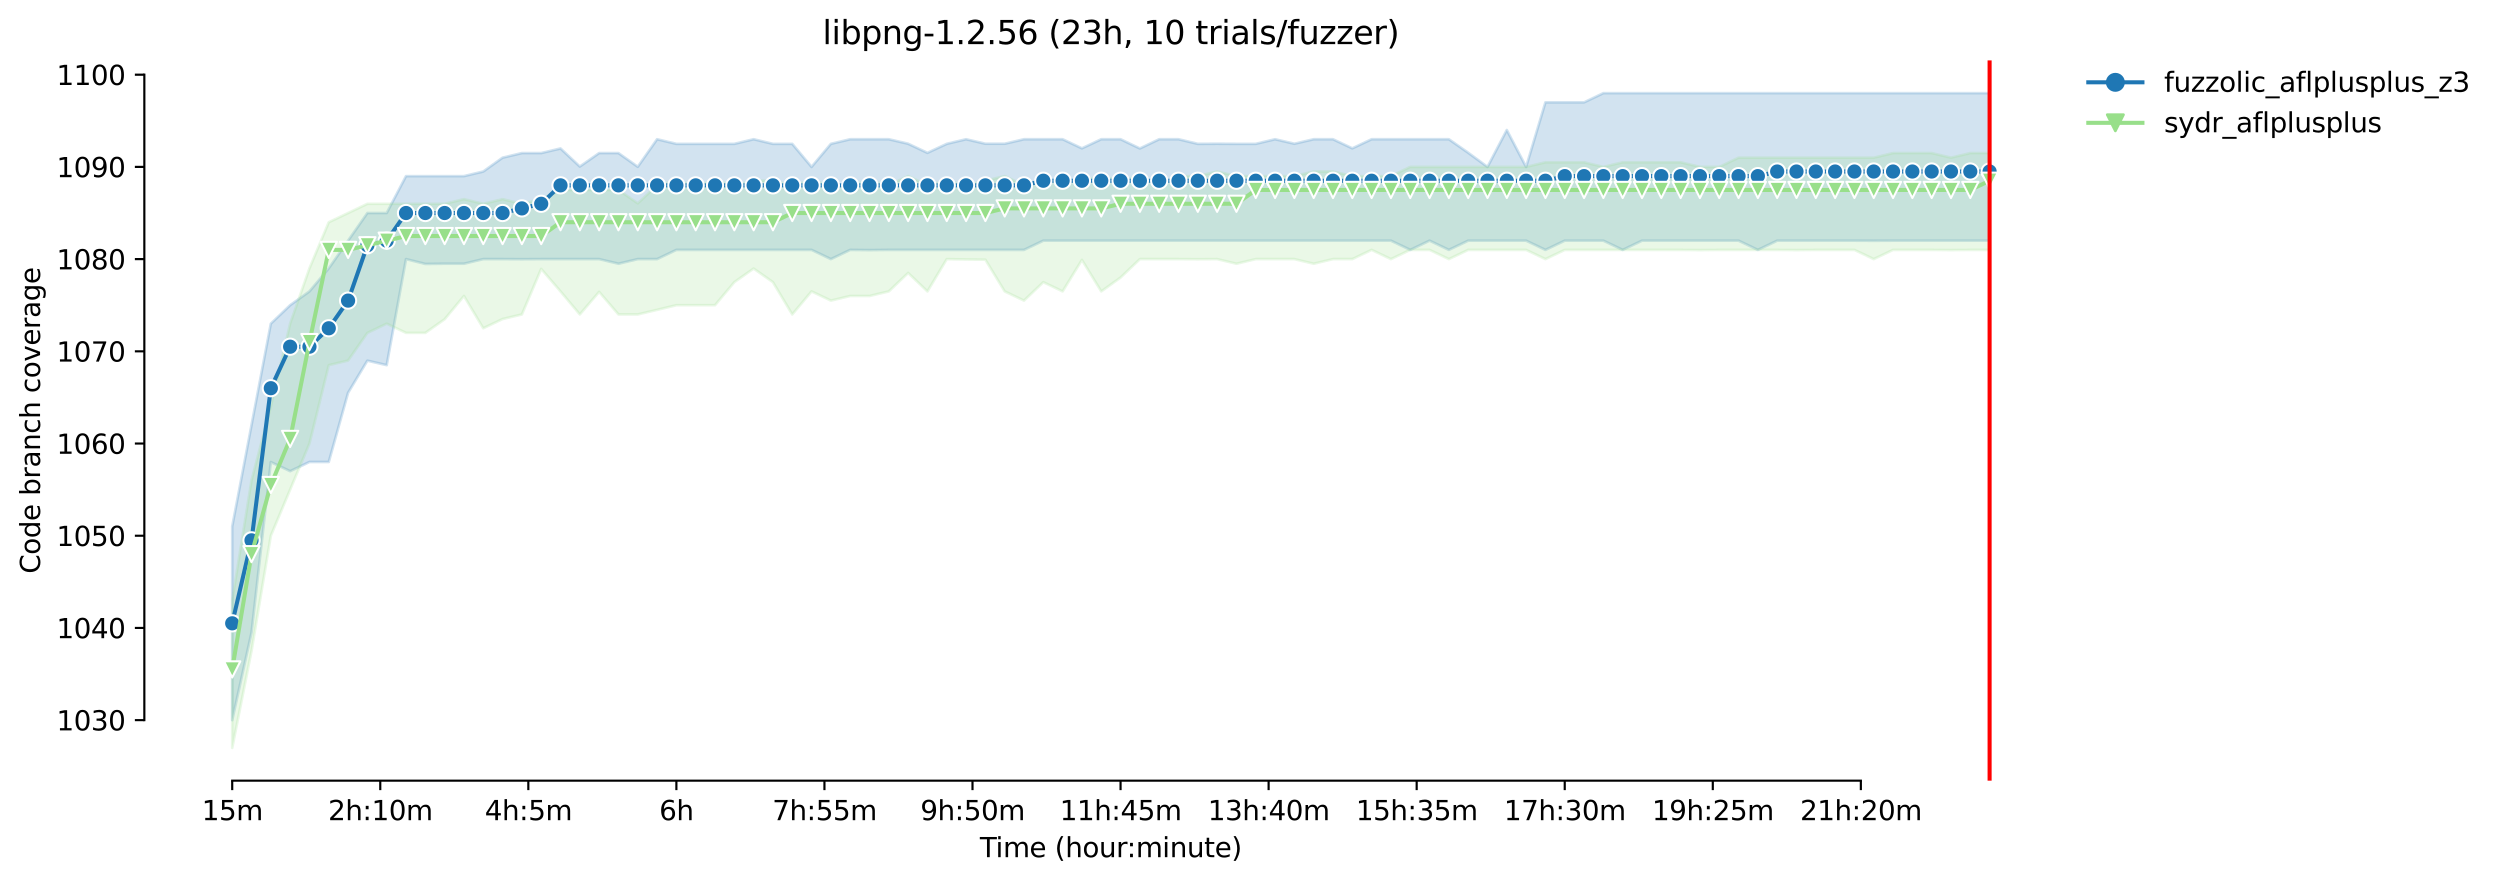<?xml version="1.0" encoding="utf-8" standalone="no"?>
<!DOCTYPE svg PUBLIC "-//W3C//DTD SVG 1.1//EN"
  "http://www.w3.org/Graphics/SVG/1.1/DTD/svg11.dtd">
<svg height="325.986pt" version="1.1" viewBox="0 0 923.681 325.986" width="923.681pt" xmlns="http://www.w3.org/2000/svg" xmlns:xlink="http://www.w3.org/1999/xlink">
 <defs>
  <style type="text/css">*{stroke-linecap:butt;stroke-linejoin:round;}</style>
 </defs>
 <g id="figure_1">
  <g id="patch_1">
   <path d="M 0 325.986 
L 923.681 325.986 
L 923.681 0 
L 0 0 
z
" style="fill:#ffffff;"/>
  </g>
  <g id="axes_1">
   <g id="patch_2">
    <path d="M 53.328 288.43 
L 767.568 288.43 
L 767.568 22.318 
L 53.328 22.318 
z
" style="fill:#ffffff;"/>
   </g>
   <g id="PolyCollection_1">
    <defs>
     <path d="M 85.794 -131.456 
L 85.794 -59.915 
L 92.929 -92.279 
L 100.064 -155.261 
L 107.199 -151.897 
L 114.335 -155.303 
L 121.47 -155.303 
L 128.605 -180.854 
L 135.74 -192.735 
L 142.876 -191.074 
L 150.011 -230.251 
L 157.146 -228.463 
L 164.281 -228.548 
L 171.417 -228.548 
L 178.552 -230.251 
L 185.687 -230.251 
L 192.823 -230.209 
L 199.958 -230.251 
L 207.093 -230.251 
L 214.228 -230.251 
L 221.364 -230.251 
L 228.499 -228.548 
L 235.634 -230.251 
L 242.769 -230.251 
L 249.905 -233.658 
L 257.04 -233.658 
L 264.175 -233.658 
L 271.31 -233.658 
L 278.446 -233.658 
L 285.581 -233.658 
L 292.716 -233.658 
L 299.852 -233.658 
L 306.987 -230.251 
L 314.122 -233.658 
L 321.257 -233.573 
L 328.393 -233.658 
L 335.528 -233.658 
L 342.663 -233.658 
L 349.798 -233.658 
L 356.934 -233.658 
L 364.069 -233.658 
L 371.204 -233.658 
L 378.339 -233.658 
L 385.475 -237.065 
L 392.61 -237.065 
L 399.745 -237.065 
L 406.88 -237.065 
L 414.016 -237.065 
L 421.151 -237.065 
L 428.286 -237.065 
L 435.422 -237.065 
L 442.557 -237.065 
L 449.692 -237.065 
L 456.827 -237.065 
L 463.963 -237.065 
L 471.098 -237.065 
L 478.233 -237.065 
L 485.368 -237.065 
L 492.504 -237.065 
L 499.639 -237.065 
L 506.774 -237.065 
L 513.909 -237.065 
L 521.045 -233.658 
L 528.18 -237.065 
L 535.315 -233.658 
L 542.451 -237.065 
L 549.586 -237.065 
L 556.721 -237.065 
L 563.856 -237.065 
L 570.992 -233.658 
L 578.127 -237.065 
L 585.262 -237.065 
L 592.397 -237.065 
L 599.533 -233.658 
L 606.668 -237.065 
L 613.803 -237.065 
L 620.938 -237.065 
L 628.074 -237.065 
L 635.209 -237.065 
L 642.344 -237.065 
L 649.479 -233.658 
L 656.615 -237.065 
L 663.75 -237.065 
L 670.885 -237.065 
L 678.021 -237.065 
L 685.156 -237.065 
L 692.291 -237.022 
L 699.426 -237.065 
L 706.562 -237.065 
L 713.697 -237.065 
L 720.832 -237.065 
L 727.967 -237.065 
L 735.103 -237.065 
L 735.103 -291.572 
L 735.103 -291.572 
L 727.967 -291.572 
L 720.832 -291.572 
L 713.697 -291.572 
L 706.562 -291.572 
L 699.426 -291.572 
L 692.291 -291.572 
L 685.156 -291.572 
L 678.021 -291.572 
L 670.885 -291.572 
L 663.75 -291.572 
L 656.615 -291.572 
L 649.479 -291.572 
L 642.344 -291.572 
L 635.209 -291.572 
L 628.074 -291.572 
L 620.938 -291.572 
L 613.803 -291.572 
L 606.668 -291.572 
L 599.533 -291.572 
L 592.397 -291.572 
L 585.262 -288.166 
L 578.127 -288.166 
L 570.992 -288.166 
L 563.856 -264.318 
L 556.721 -277.945 
L 549.586 -264.318 
L 542.451 -269.556 
L 535.315 -274.539 
L 528.18 -274.539 
L 521.045 -274.539 
L 513.909 -274.539 
L 506.774 -274.539 
L 499.639 -271.174 
L 492.504 -274.539 
L 485.368 -274.539 
L 478.233 -272.878 
L 471.098 -274.539 
L 463.963 -272.835 
L 456.827 -272.835 
L 449.692 -272.878 
L 442.557 -272.835 
L 435.422 -274.539 
L 428.286 -274.539 
L 421.151 -271.132 
L 414.016 -274.539 
L 406.88 -274.539 
L 399.745 -271.174 
L 392.61 -274.539 
L 385.475 -274.539 
L 378.339 -274.539 
L 371.204 -272.878 
L 364.069 -272.878 
L 356.934 -274.539 
L 349.798 -272.835 
L 342.663 -269.514 
L 335.528 -272.878 
L 328.393 -274.539 
L 321.257 -274.539 
L 314.122 -274.539 
L 306.987 -272.835 
L 299.852 -264.318 
L 292.716 -272.835 
L 285.581 -272.835 
L 278.446 -274.539 
L 271.31 -272.835 
L 264.175 -272.835 
L 257.04 -272.835 
L 249.905 -272.835 
L 242.769 -274.539 
L 235.634 -264.361 
L 228.499 -269.429 
L 221.364 -269.429 
L 214.228 -264.446 
L 207.093 -271.132 
L 199.958 -269.429 
L 192.823 -269.429 
L 185.687 -267.725 
L 178.552 -262.615 
L 171.417 -260.912 
L 164.281 -260.912 
L 157.146 -260.912 
L 150.011 -260.912 
L 142.876 -247.285 
L 135.74 -247.285 
L 128.605 -237.065 
L 121.47 -226.844 
L 114.335 -218.328 
L 107.199 -213.218 
L 100.064 -206.404 
L 92.929 -168.93 
L 85.794 -131.456 
z
" id="m5026b55c60" style="stroke:#1f77b4;stroke-opacity:0.2;"/>
    </defs>
    <g clip-path="url(#pc1affa5c3e)">
     <use style="fill:#1f77b4;fill-opacity:0.2;stroke:#1f77b4;stroke-opacity:0.2;" x="0" xlink:href="#m5026b55c60" y="325.986"/>
    </g>
   </g>
   <g id="PolyCollection_2">
    <defs>
     <path d="M 85.794 -104.202 
L 85.794 -49.652 
L 92.929 -85.465 
L 100.064 -128.049 
L 107.199 -145.083 
L 114.335 -162.117 
L 121.47 -191.074 
L 128.605 -192.777 
L 135.74 -202.997 
L 142.876 -206.404 
L 150.011 -202.997 
L 157.146 -202.997 
L 164.281 -208.022 
L 171.417 -216.624 
L 178.552 -204.701 
L 185.687 -208.108 
L 192.823 -209.811 
L 199.958 -226.632 
L 207.093 -218.328 
L 214.228 -209.811 
L 221.364 -218.157 
L 228.499 -209.811 
L 235.634 -209.811 
L 242.769 -211.514 
L 249.905 -213.218 
L 257.04 -213.218 
L 264.175 -213.218 
L 271.31 -221.734 
L 278.446 -226.759 
L 285.581 -221.734 
L 292.716 -209.811 
L 299.852 -218.328 
L 306.987 -214.921 
L 314.122 -216.624 
L 321.257 -216.624 
L 328.393 -218.328 
L 335.528 -225.141 
L 342.663 -218.328 
L 349.798 -230.251 
L 356.934 -230.123 
L 364.069 -230.038 
L 371.204 -218.328 
L 378.339 -214.921 
L 385.475 -221.734 
L 392.61 -218.328 
L 399.745 -229.953 
L 406.88 -218.328 
L 414.016 -223.438 
L 421.151 -230.251 
L 428.286 -230.251 
L 435.422 -230.251 
L 442.557 -230.209 
L 449.692 -230.251 
L 456.827 -228.548 
L 463.963 -230.251 
L 471.098 -230.251 
L 478.233 -230.251 
L 485.368 -228.548 
L 492.504 -230.251 
L 499.639 -230.251 
L 506.774 -233.658 
L 513.909 -230.251 
L 521.045 -233.658 
L 528.18 -233.658 
L 535.315 -230.251 
L 542.451 -233.658 
L 549.586 -233.658 
L 556.721 -233.658 
L 563.856 -233.658 
L 570.992 -230.251 
L 578.127 -233.658 
L 585.262 -233.658 
L 592.397 -233.658 
L 599.533 -233.658 
L 606.668 -233.658 
L 613.803 -233.658 
L 620.938 -233.658 
L 628.074 -233.573 
L 635.209 -233.658 
L 642.344 -233.658 
L 649.479 -233.658 
L 656.615 -233.658 
L 663.75 -233.573 
L 670.885 -233.658 
L 678.021 -233.658 
L 685.156 -233.658 
L 692.291 -230.251 
L 699.426 -233.658 
L 706.562 -233.658 
L 713.697 -233.658 
L 720.832 -233.573 
L 727.967 -233.658 
L 735.103 -233.658 
L 735.103 -269.429 
L 735.103 -269.429 
L 727.967 -269.429 
L 720.832 -267.725 
L 713.697 -269.429 
L 706.562 -269.429 
L 699.426 -269.429 
L 692.291 -267.725 
L 685.156 -267.725 
L 678.021 -267.725 
L 670.885 -267.725 
L 663.75 -267.725 
L 656.615 -267.725 
L 649.479 -267.725 
L 642.344 -267.725 
L 635.209 -264.318 
L 628.074 -264.318 
L 620.938 -266.022 
L 613.803 -266.022 
L 606.668 -266.022 
L 599.533 -266.022 
L 592.397 -264.318 
L 585.262 -266.022 
L 578.127 -266.022 
L 570.992 -266.022 
L 563.856 -264.318 
L 556.721 -264.318 
L 549.586 -264.318 
L 542.451 -264.318 
L 535.315 -264.318 
L 528.18 -264.318 
L 521.045 -264.318 
L 513.909 -260.912 
L 506.774 -260.912 
L 499.639 -260.912 
L 492.504 -262.615 
L 485.368 -262.615 
L 478.233 -260.912 
L 471.098 -260.912 
L 463.963 -260.912 
L 456.827 -260.912 
L 449.692 -262.615 
L 442.557 -260.912 
L 435.422 -260.912 
L 428.286 -257.505 
L 421.151 -260.912 
L 414.016 -259.251 
L 406.88 -260.912 
L 399.745 -259.208 
L 392.61 -259.208 
L 385.475 -259.208 
L 378.339 -257.505 
L 371.204 -260.912 
L 364.069 -259.208 
L 356.934 -257.505 
L 349.798 -259.208 
L 342.663 -257.505 
L 335.528 -260.912 
L 328.393 -257.505 
L 321.257 -259.251 
L 314.122 -257.505 
L 306.987 -257.548 
L 299.852 -259.208 
L 292.716 -257.505 
L 285.581 -259.208 
L 278.446 -259.208 
L 271.31 -257.505 
L 264.175 -259.208 
L 257.04 -257.505 
L 249.905 -259.208 
L 242.769 -257.505 
L 235.634 -250.862 
L 228.499 -255.802 
L 221.364 -255.802 
L 214.228 -255.802 
L 207.093 -255.802 
L 199.958 -252.395 
L 192.823 -250.692 
L 185.687 -252.395 
L 178.552 -250.692 
L 171.417 -252.395 
L 164.281 -250.692 
L 157.146 -250.692 
L 150.011 -250.692 
L 142.876 -250.692 
L 135.74 -250.692 
L 128.605 -247.285 
L 121.47 -243.878 
L 114.335 -226.844 
L 107.199 -206.404 
L 100.064 -175.786 
L 92.929 -148.49 
L 85.794 -104.202 
z
" id="me6004160da" style="stroke:#98df8a;stroke-opacity:0.2;"/>
    </defs>
    <g clip-path="url(#pc1affa5c3e)">
     <use style="fill:#98df8a;fill-opacity:0.2;stroke:#98df8a;stroke-opacity:0.2;" x="0" xlink:href="#me6004160da" y="325.986"/>
    </g>
   </g>
   <g id="matplotlib.axis_1">
    <g id="xtick_1">
     <g id="line2d_1">
      <defs>
       <path d="M 0 0 
L 0 3.5 
" id="m4b46476120" style="stroke:#000000;stroke-width:0.8;"/>
      </defs>
      <g>
       <use style="stroke:#000000;stroke-width:0.8;" x="85.794" xlink:href="#m4b46476120" y="288.43"/>
      </g>
     </g>
     <g id="text_1">
      <!-- 15m -->
      <g transform="translate(74.561 303.029)scale(0.1 -0.1)">
       <defs>
        <path d="M 794 531 
L 1825 531 
L 1825 4091 
L 703 3866 
L 703 4441 
L 1819 4666 
L 2450 4666 
L 2450 531 
L 3481 531 
L 3481 0 
L 794 0 
L 794 531 
z
" id="DejaVuSans-31" transform="scale(0.016)"/>
        <path d="M 691 4666 
L 3169 4666 
L 3169 4134 
L 1269 4134 
L 1269 2991 
Q 1406 3038 1543 3061 
Q 1681 3084 1819 3084 
Q 2600 3084 3056 2656 
Q 3513 2228 3513 1497 
Q 3513 744 3044 326 
Q 2575 -91 1722 -91 
Q 1428 -91 1123 -41 
Q 819 9 494 109 
L 494 744 
Q 775 591 1075 516 
Q 1375 441 1709 441 
Q 2250 441 2565 725 
Q 2881 1009 2881 1497 
Q 2881 1984 2565 2268 
Q 2250 2553 1709 2553 
Q 1456 2553 1204 2497 
Q 953 2441 691 2322 
L 691 4666 
z
" id="DejaVuSans-35" transform="scale(0.016)"/>
        <path d="M 3328 2828 
Q 3544 3216 3844 3400 
Q 4144 3584 4550 3584 
Q 5097 3584 5394 3201 
Q 5691 2819 5691 2113 
L 5691 0 
L 5113 0 
L 5113 2094 
Q 5113 2597 4934 2840 
Q 4756 3084 4391 3084 
Q 3944 3084 3684 2787 
Q 3425 2491 3425 1978 
L 3425 0 
L 2847 0 
L 2847 2094 
Q 2847 2600 2669 2842 
Q 2491 3084 2119 3084 
Q 1678 3084 1418 2786 
Q 1159 2488 1159 1978 
L 1159 0 
L 581 0 
L 581 3500 
L 1159 3500 
L 1159 2956 
Q 1356 3278 1631 3431 
Q 1906 3584 2284 3584 
Q 2666 3584 2933 3390 
Q 3200 3197 3328 2828 
z
" id="DejaVuSans-6d" transform="scale(0.016)"/>
       </defs>
       <use xlink:href="#DejaVuSans-31"/>
       <use x="63.623" xlink:href="#DejaVuSans-35"/>
       <use x="127.246" xlink:href="#DejaVuSans-6d"/>
      </g>
     </g>
    </g>
    <g id="xtick_2">
     <g id="line2d_2">
      <g>
       <use style="stroke:#000000;stroke-width:0.8;" x="140.497" xlink:href="#m4b46476120" y="288.43"/>
      </g>
     </g>
     <g id="text_2">
      <!-- 2h:10m -->
      <g transform="translate(121.23 303.029)scale(0.1 -0.1)">
       <defs>
        <path d="M 1228 531 
L 3431 531 
L 3431 0 
L 469 0 
L 469 531 
Q 828 903 1448 1529 
Q 2069 2156 2228 2338 
Q 2531 2678 2651 2914 
Q 2772 3150 2772 3378 
Q 2772 3750 2511 3984 
Q 2250 4219 1831 4219 
Q 1534 4219 1204 4116 
Q 875 4013 500 3803 
L 500 4441 
Q 881 4594 1212 4672 
Q 1544 4750 1819 4750 
Q 2544 4750 2975 4387 
Q 3406 4025 3406 3419 
Q 3406 3131 3298 2873 
Q 3191 2616 2906 2266 
Q 2828 2175 2409 1742 
Q 1991 1309 1228 531 
z
" id="DejaVuSans-32" transform="scale(0.016)"/>
        <path d="M 3513 2113 
L 3513 0 
L 2938 0 
L 2938 2094 
Q 2938 2591 2744 2837 
Q 2550 3084 2163 3084 
Q 1697 3084 1428 2787 
Q 1159 2491 1159 1978 
L 1159 0 
L 581 0 
L 581 4863 
L 1159 4863 
L 1159 2956 
Q 1366 3272 1645 3428 
Q 1925 3584 2291 3584 
Q 2894 3584 3203 3211 
Q 3513 2838 3513 2113 
z
" id="DejaVuSans-68" transform="scale(0.016)"/>
        <path d="M 750 794 
L 1409 794 
L 1409 0 
L 750 0 
L 750 794 
z
M 750 3309 
L 1409 3309 
L 1409 2516 
L 750 2516 
L 750 3309 
z
" id="DejaVuSans-3a" transform="scale(0.016)"/>
        <path d="M 2034 4250 
Q 1547 4250 1301 3770 
Q 1056 3291 1056 2328 
Q 1056 1369 1301 889 
Q 1547 409 2034 409 
Q 2525 409 2770 889 
Q 3016 1369 3016 2328 
Q 3016 3291 2770 3770 
Q 2525 4250 2034 4250 
z
M 2034 4750 
Q 2819 4750 3233 4129 
Q 3647 3509 3647 2328 
Q 3647 1150 3233 529 
Q 2819 -91 2034 -91 
Q 1250 -91 836 529 
Q 422 1150 422 2328 
Q 422 3509 836 4129 
Q 1250 4750 2034 4750 
z
" id="DejaVuSans-30" transform="scale(0.016)"/>
       </defs>
       <use xlink:href="#DejaVuSans-32"/>
       <use x="63.623" xlink:href="#DejaVuSans-68"/>
       <use x="127.002" xlink:href="#DejaVuSans-3a"/>
       <use x="160.693" xlink:href="#DejaVuSans-31"/>
       <use x="224.316" xlink:href="#DejaVuSans-30"/>
       <use x="287.939" xlink:href="#DejaVuSans-6d"/>
      </g>
     </g>
    </g>
    <g id="xtick_3">
     <g id="line2d_3">
      <g>
       <use style="stroke:#000000;stroke-width:0.8;" x="195.201" xlink:href="#m4b46476120" y="288.43"/>
      </g>
     </g>
     <g id="text_3">
      <!-- 4h:5m -->
      <g transform="translate(179.115 303.029)scale(0.1 -0.1)">
       <defs>
        <path d="M 2419 4116 
L 825 1625 
L 2419 1625 
L 2419 4116 
z
M 2253 4666 
L 3047 4666 
L 3047 1625 
L 3713 1625 
L 3713 1100 
L 3047 1100 
L 3047 0 
L 2419 0 
L 2419 1100 
L 313 1100 
L 313 1709 
L 2253 4666 
z
" id="DejaVuSans-34" transform="scale(0.016)"/>
       </defs>
       <use xlink:href="#DejaVuSans-34"/>
       <use x="63.623" xlink:href="#DejaVuSans-68"/>
       <use x="127.002" xlink:href="#DejaVuSans-3a"/>
       <use x="160.693" xlink:href="#DejaVuSans-35"/>
       <use x="224.316" xlink:href="#DejaVuSans-6d"/>
      </g>
     </g>
    </g>
    <g id="xtick_4">
     <g id="line2d_4">
      <g>
       <use style="stroke:#000000;stroke-width:0.8;" x="249.905" xlink:href="#m4b46476120" y="288.43"/>
      </g>
     </g>
     <g id="text_4">
      <!-- 6h -->
      <g transform="translate(243.555 303.029)scale(0.1 -0.1)">
       <defs>
        <path d="M 2113 2584 
Q 1688 2584 1439 2293 
Q 1191 2003 1191 1497 
Q 1191 994 1439 701 
Q 1688 409 2113 409 
Q 2538 409 2786 701 
Q 3034 994 3034 1497 
Q 3034 2003 2786 2293 
Q 2538 2584 2113 2584 
z
M 3366 4563 
L 3366 3988 
Q 3128 4100 2886 4159 
Q 2644 4219 2406 4219 
Q 1781 4219 1451 3797 
Q 1122 3375 1075 2522 
Q 1259 2794 1537 2939 
Q 1816 3084 2150 3084 
Q 2853 3084 3261 2657 
Q 3669 2231 3669 1497 
Q 3669 778 3244 343 
Q 2819 -91 2113 -91 
Q 1303 -91 875 529 
Q 447 1150 447 2328 
Q 447 3434 972 4092 
Q 1497 4750 2381 4750 
Q 2619 4750 2861 4703 
Q 3103 4656 3366 4563 
z
" id="DejaVuSans-36" transform="scale(0.016)"/>
       </defs>
       <use xlink:href="#DejaVuSans-36"/>
       <use x="63.623" xlink:href="#DejaVuSans-68"/>
      </g>
     </g>
    </g>
    <g id="xtick_5">
     <g id="line2d_5">
      <g>
       <use style="stroke:#000000;stroke-width:0.8;" x="304.608" xlink:href="#m4b46476120" y="288.43"/>
      </g>
     </g>
     <g id="text_5">
      <!-- 7h:55m -->
      <g transform="translate(285.341 303.029)scale(0.1 -0.1)">
       <defs>
        <path d="M 525 4666 
L 3525 4666 
L 3525 4397 
L 1831 0 
L 1172 0 
L 2766 4134 
L 525 4134 
L 525 4666 
z
" id="DejaVuSans-37" transform="scale(0.016)"/>
       </defs>
       <use xlink:href="#DejaVuSans-37"/>
       <use x="63.623" xlink:href="#DejaVuSans-68"/>
       <use x="127.002" xlink:href="#DejaVuSans-3a"/>
       <use x="160.693" xlink:href="#DejaVuSans-35"/>
       <use x="224.316" xlink:href="#DejaVuSans-35"/>
       <use x="287.939" xlink:href="#DejaVuSans-6d"/>
      </g>
     </g>
    </g>
    <g id="xtick_6">
     <g id="line2d_6">
      <g>
       <use style="stroke:#000000;stroke-width:0.8;" x="359.312" xlink:href="#m4b46476120" y="288.43"/>
      </g>
     </g>
     <g id="text_6">
      <!-- 9h:50m -->
      <g transform="translate(340.045 303.029)scale(0.1 -0.1)">
       <defs>
        <path d="M 703 97 
L 703 672 
Q 941 559 1184 500 
Q 1428 441 1663 441 
Q 2288 441 2617 861 
Q 2947 1281 2994 2138 
Q 2813 1869 2534 1725 
Q 2256 1581 1919 1581 
Q 1219 1581 811 2004 
Q 403 2428 403 3163 
Q 403 3881 828 4315 
Q 1253 4750 1959 4750 
Q 2769 4750 3195 4129 
Q 3622 3509 3622 2328 
Q 3622 1225 3098 567 
Q 2575 -91 1691 -91 
Q 1453 -91 1209 -44 
Q 966 3 703 97 
z
M 1959 2075 
Q 2384 2075 2632 2365 
Q 2881 2656 2881 3163 
Q 2881 3666 2632 3958 
Q 2384 4250 1959 4250 
Q 1534 4250 1286 3958 
Q 1038 3666 1038 3163 
Q 1038 2656 1286 2365 
Q 1534 2075 1959 2075 
z
" id="DejaVuSans-39" transform="scale(0.016)"/>
       </defs>
       <use xlink:href="#DejaVuSans-39"/>
       <use x="63.623" xlink:href="#DejaVuSans-68"/>
       <use x="127.002" xlink:href="#DejaVuSans-3a"/>
       <use x="160.693" xlink:href="#DejaVuSans-35"/>
       <use x="224.316" xlink:href="#DejaVuSans-30"/>
       <use x="287.939" xlink:href="#DejaVuSans-6d"/>
      </g>
     </g>
    </g>
    <g id="xtick_7">
     <g id="line2d_7">
      <g>
       <use style="stroke:#000000;stroke-width:0.8;" x="414.016" xlink:href="#m4b46476120" y="288.43"/>
      </g>
     </g>
     <g id="text_7">
      <!-- 11h:45m -->
      <g transform="translate(391.567 303.029)scale(0.1 -0.1)">
       <use xlink:href="#DejaVuSans-31"/>
       <use x="63.623" xlink:href="#DejaVuSans-31"/>
       <use x="127.246" xlink:href="#DejaVuSans-68"/>
       <use x="190.625" xlink:href="#DejaVuSans-3a"/>
       <use x="224.316" xlink:href="#DejaVuSans-34"/>
       <use x="287.939" xlink:href="#DejaVuSans-35"/>
       <use x="351.562" xlink:href="#DejaVuSans-6d"/>
      </g>
     </g>
    </g>
    <g id="xtick_8">
     <g id="line2d_8">
      <g>
       <use style="stroke:#000000;stroke-width:0.8;" x="468.719" xlink:href="#m4b46476120" y="288.43"/>
      </g>
     </g>
     <g id="text_8">
      <!-- 13h:40m -->
      <g transform="translate(446.271 303.029)scale(0.1 -0.1)">
       <defs>
        <path d="M 2597 2516 
Q 3050 2419 3304 2112 
Q 3559 1806 3559 1356 
Q 3559 666 3084 287 
Q 2609 -91 1734 -91 
Q 1441 -91 1130 -33 
Q 819 25 488 141 
L 488 750 
Q 750 597 1062 519 
Q 1375 441 1716 441 
Q 2309 441 2620 675 
Q 2931 909 2931 1356 
Q 2931 1769 2642 2001 
Q 2353 2234 1838 2234 
L 1294 2234 
L 1294 2753 
L 1863 2753 
Q 2328 2753 2575 2939 
Q 2822 3125 2822 3475 
Q 2822 3834 2567 4026 
Q 2313 4219 1838 4219 
Q 1578 4219 1281 4162 
Q 984 4106 628 3988 
L 628 4550 
Q 988 4650 1302 4700 
Q 1616 4750 1894 4750 
Q 2613 4750 3031 4423 
Q 3450 4097 3450 3541 
Q 3450 3153 3228 2886 
Q 3006 2619 2597 2516 
z
" id="DejaVuSans-33" transform="scale(0.016)"/>
       </defs>
       <use xlink:href="#DejaVuSans-31"/>
       <use x="63.623" xlink:href="#DejaVuSans-33"/>
       <use x="127.246" xlink:href="#DejaVuSans-68"/>
       <use x="190.625" xlink:href="#DejaVuSans-3a"/>
       <use x="224.316" xlink:href="#DejaVuSans-34"/>
       <use x="287.939" xlink:href="#DejaVuSans-30"/>
       <use x="351.562" xlink:href="#DejaVuSans-6d"/>
      </g>
     </g>
    </g>
    <g id="xtick_9">
     <g id="line2d_9">
      <g>
       <use style="stroke:#000000;stroke-width:0.8;" x="523.423" xlink:href="#m4b46476120" y="288.43"/>
      </g>
     </g>
     <g id="text_9">
      <!-- 15h:35m -->
      <g transform="translate(500.975 303.029)scale(0.1 -0.1)">
       <use xlink:href="#DejaVuSans-31"/>
       <use x="63.623" xlink:href="#DejaVuSans-35"/>
       <use x="127.246" xlink:href="#DejaVuSans-68"/>
       <use x="190.625" xlink:href="#DejaVuSans-3a"/>
       <use x="224.316" xlink:href="#DejaVuSans-33"/>
       <use x="287.939" xlink:href="#DejaVuSans-35"/>
       <use x="351.562" xlink:href="#DejaVuSans-6d"/>
      </g>
     </g>
    </g>
    <g id="xtick_10">
     <g id="line2d_10">
      <g>
       <use style="stroke:#000000;stroke-width:0.8;" x="578.127" xlink:href="#m4b46476120" y="288.43"/>
      </g>
     </g>
     <g id="text_10">
      <!-- 17h:30m -->
      <g transform="translate(555.678 303.029)scale(0.1 -0.1)">
       <use xlink:href="#DejaVuSans-31"/>
       <use x="63.623" xlink:href="#DejaVuSans-37"/>
       <use x="127.246" xlink:href="#DejaVuSans-68"/>
       <use x="190.625" xlink:href="#DejaVuSans-3a"/>
       <use x="224.316" xlink:href="#DejaVuSans-33"/>
       <use x="287.939" xlink:href="#DejaVuSans-30"/>
       <use x="351.562" xlink:href="#DejaVuSans-6d"/>
      </g>
     </g>
    </g>
    <g id="xtick_11">
     <g id="line2d_11">
      <g>
       <use style="stroke:#000000;stroke-width:0.8;" x="632.831" xlink:href="#m4b46476120" y="288.43"/>
      </g>
     </g>
     <g id="text_11">
      <!-- 19h:25m -->
      <g transform="translate(610.382 303.029)scale(0.1 -0.1)">
       <use xlink:href="#DejaVuSans-31"/>
       <use x="63.623" xlink:href="#DejaVuSans-39"/>
       <use x="127.246" xlink:href="#DejaVuSans-68"/>
       <use x="190.625" xlink:href="#DejaVuSans-3a"/>
       <use x="224.316" xlink:href="#DejaVuSans-32"/>
       <use x="287.939" xlink:href="#DejaVuSans-35"/>
       <use x="351.562" xlink:href="#DejaVuSans-6d"/>
      </g>
     </g>
    </g>
    <g id="xtick_12">
     <g id="line2d_12">
      <g>
       <use style="stroke:#000000;stroke-width:0.8;" x="687.534" xlink:href="#m4b46476120" y="288.43"/>
      </g>
     </g>
     <g id="text_12">
      <!-- 21h:20m -->
      <g transform="translate(665.086 303.029)scale(0.1 -0.1)">
       <use xlink:href="#DejaVuSans-32"/>
       <use x="63.623" xlink:href="#DejaVuSans-31"/>
       <use x="127.246" xlink:href="#DejaVuSans-68"/>
       <use x="190.625" xlink:href="#DejaVuSans-3a"/>
       <use x="224.316" xlink:href="#DejaVuSans-32"/>
       <use x="287.939" xlink:href="#DejaVuSans-30"/>
       <use x="351.562" xlink:href="#DejaVuSans-6d"/>
      </g>
     </g>
    </g>
    <g id="text_13">
     <!-- Time (hour:minute) -->
     <g transform="translate(362.041 316.707)scale(0.1 -0.1)">
      <defs>
       <path d="M -19 4666 
L 3928 4666 
L 3928 4134 
L 2272 4134 
L 2272 0 
L 1638 0 
L 1638 4134 
L -19 4134 
L -19 4666 
z
" id="DejaVuSans-54" transform="scale(0.016)"/>
       <path d="M 603 3500 
L 1178 3500 
L 1178 0 
L 603 0 
L 603 3500 
z
M 603 4863 
L 1178 4863 
L 1178 4134 
L 603 4134 
L 603 4863 
z
" id="DejaVuSans-69" transform="scale(0.016)"/>
       <path d="M 3597 1894 
L 3597 1613 
L 953 1613 
Q 991 1019 1311 708 
Q 1631 397 2203 397 
Q 2534 397 2845 478 
Q 3156 559 3463 722 
L 3463 178 
Q 3153 47 2828 -22 
Q 2503 -91 2169 -91 
Q 1331 -91 842 396 
Q 353 884 353 1716 
Q 353 2575 817 3079 
Q 1281 3584 2069 3584 
Q 2775 3584 3186 3129 
Q 3597 2675 3597 1894 
z
M 3022 2063 
Q 3016 2534 2758 2815 
Q 2500 3097 2075 3097 
Q 1594 3097 1305 2825 
Q 1016 2553 972 2059 
L 3022 2063 
z
" id="DejaVuSans-65" transform="scale(0.016)"/>
       <path id="DejaVuSans-20" transform="scale(0.016)"/>
       <path d="M 1984 4856 
Q 1566 4138 1362 3434 
Q 1159 2731 1159 2009 
Q 1159 1288 1364 580 
Q 1569 -128 1984 -844 
L 1484 -844 
Q 1016 -109 783 600 
Q 550 1309 550 2009 
Q 550 2706 781 3412 
Q 1013 4119 1484 4856 
L 1984 4856 
z
" id="DejaVuSans-28" transform="scale(0.016)"/>
       <path d="M 1959 3097 
Q 1497 3097 1228 2736 
Q 959 2375 959 1747 
Q 959 1119 1226 758 
Q 1494 397 1959 397 
Q 2419 397 2687 759 
Q 2956 1122 2956 1747 
Q 2956 2369 2687 2733 
Q 2419 3097 1959 3097 
z
M 1959 3584 
Q 2709 3584 3137 3096 
Q 3566 2609 3566 1747 
Q 3566 888 3137 398 
Q 2709 -91 1959 -91 
Q 1206 -91 779 398 
Q 353 888 353 1747 
Q 353 2609 779 3096 
Q 1206 3584 1959 3584 
z
" id="DejaVuSans-6f" transform="scale(0.016)"/>
       <path d="M 544 1381 
L 544 3500 
L 1119 3500 
L 1119 1403 
Q 1119 906 1312 657 
Q 1506 409 1894 409 
Q 2359 409 2629 706 
Q 2900 1003 2900 1516 
L 2900 3500 
L 3475 3500 
L 3475 0 
L 2900 0 
L 2900 538 
Q 2691 219 2414 64 
Q 2138 -91 1772 -91 
Q 1169 -91 856 284 
Q 544 659 544 1381 
z
M 1991 3584 
L 1991 3584 
z
" id="DejaVuSans-75" transform="scale(0.016)"/>
       <path d="M 2631 2963 
Q 2534 3019 2420 3045 
Q 2306 3072 2169 3072 
Q 1681 3072 1420 2755 
Q 1159 2438 1159 1844 
L 1159 0 
L 581 0 
L 581 3500 
L 1159 3500 
L 1159 2956 
Q 1341 3275 1631 3429 
Q 1922 3584 2338 3584 
Q 2397 3584 2469 3576 
Q 2541 3569 2628 3553 
L 2631 2963 
z
" id="DejaVuSans-72" transform="scale(0.016)"/>
       <path d="M 3513 2113 
L 3513 0 
L 2938 0 
L 2938 2094 
Q 2938 2591 2744 2837 
Q 2550 3084 2163 3084 
Q 1697 3084 1428 2787 
Q 1159 2491 1159 1978 
L 1159 0 
L 581 0 
L 581 3500 
L 1159 3500 
L 1159 2956 
Q 1366 3272 1645 3428 
Q 1925 3584 2291 3584 
Q 2894 3584 3203 3211 
Q 3513 2838 3513 2113 
z
" id="DejaVuSans-6e" transform="scale(0.016)"/>
       <path d="M 1172 4494 
L 1172 3500 
L 2356 3500 
L 2356 3053 
L 1172 3053 
L 1172 1153 
Q 1172 725 1289 603 
Q 1406 481 1766 481 
L 2356 481 
L 2356 0 
L 1766 0 
Q 1100 0 847 248 
Q 594 497 594 1153 
L 594 3053 
L 172 3053 
L 172 3500 
L 594 3500 
L 594 4494 
L 1172 4494 
z
" id="DejaVuSans-74" transform="scale(0.016)"/>
       <path d="M 513 4856 
L 1013 4856 
Q 1481 4119 1714 3412 
Q 1947 2706 1947 2009 
Q 1947 1309 1714 600 
Q 1481 -109 1013 -844 
L 513 -844 
Q 928 -128 1133 580 
Q 1338 1288 1338 2009 
Q 1338 2731 1133 3434 
Q 928 4138 513 4856 
z
" id="DejaVuSans-29" transform="scale(0.016)"/>
      </defs>
      <use xlink:href="#DejaVuSans-54"/>
      <use x="57.959" xlink:href="#DejaVuSans-69"/>
      <use x="85.742" xlink:href="#DejaVuSans-6d"/>
      <use x="183.154" xlink:href="#DejaVuSans-65"/>
      <use x="244.678" xlink:href="#DejaVuSans-20"/>
      <use x="276.465" xlink:href="#DejaVuSans-28"/>
      <use x="315.479" xlink:href="#DejaVuSans-68"/>
      <use x="378.857" xlink:href="#DejaVuSans-6f"/>
      <use x="440.039" xlink:href="#DejaVuSans-75"/>
      <use x="503.418" xlink:href="#DejaVuSans-72"/>
      <use x="542.781" xlink:href="#DejaVuSans-3a"/>
      <use x="576.473" xlink:href="#DejaVuSans-6d"/>
      <use x="673.885" xlink:href="#DejaVuSans-69"/>
      <use x="701.668" xlink:href="#DejaVuSans-6e"/>
      <use x="765.047" xlink:href="#DejaVuSans-75"/>
      <use x="828.426" xlink:href="#DejaVuSans-74"/>
      <use x="867.635" xlink:href="#DejaVuSans-65"/>
      <use x="929.158" xlink:href="#DejaVuSans-29"/>
     </g>
    </g>
   </g>
   <g id="matplotlib.axis_2">
    <g id="ytick_1">
     <g id="line2d_13">
      <defs>
       <path d="M 0 0 
L -3.5 0 
" id="m9cd932b968" style="stroke:#000000;stroke-width:0.8;"/>
      </defs>
      <g>
       <use style="stroke:#000000;stroke-width:0.8;" x="53.328" xlink:href="#m9cd932b968" y="266.071"/>
      </g>
     </g>
     <g id="text_14">
      <!-- 1030 -->
      <g transform="translate(20.878 269.871)scale(0.1 -0.1)">
       <use xlink:href="#DejaVuSans-31"/>
       <use x="63.623" xlink:href="#DejaVuSans-30"/>
       <use x="127.246" xlink:href="#DejaVuSans-33"/>
       <use x="190.869" xlink:href="#DejaVuSans-30"/>
      </g>
     </g>
    </g>
    <g id="ytick_2">
     <g id="line2d_14">
      <g>
       <use style="stroke:#000000;stroke-width:0.8;" x="53.328" xlink:href="#m9cd932b968" y="232.004"/>
      </g>
     </g>
     <g id="text_15">
      <!-- 1040 -->
      <g transform="translate(20.878 235.803)scale(0.1 -0.1)">
       <use xlink:href="#DejaVuSans-31"/>
       <use x="63.623" xlink:href="#DejaVuSans-30"/>
       <use x="127.246" xlink:href="#DejaVuSans-34"/>
       <use x="190.869" xlink:href="#DejaVuSans-30"/>
      </g>
     </g>
    </g>
    <g id="ytick_3">
     <g id="line2d_15">
      <g>
       <use style="stroke:#000000;stroke-width:0.8;" x="53.328" xlink:href="#m9cd932b968" y="197.937"/>
      </g>
     </g>
     <g id="text_16">
      <!-- 1050 -->
      <g transform="translate(20.878 201.736)scale(0.1 -0.1)">
       <use xlink:href="#DejaVuSans-31"/>
       <use x="63.623" xlink:href="#DejaVuSans-30"/>
       <use x="127.246" xlink:href="#DejaVuSans-35"/>
       <use x="190.869" xlink:href="#DejaVuSans-30"/>
      </g>
     </g>
    </g>
    <g id="ytick_4">
     <g id="line2d_16">
      <g>
       <use style="stroke:#000000;stroke-width:0.8;" x="53.328" xlink:href="#m9cd932b968" y="163.87"/>
      </g>
     </g>
     <g id="text_17">
      <!-- 1060 -->
      <g transform="translate(20.878 167.669)scale(0.1 -0.1)">
       <use xlink:href="#DejaVuSans-31"/>
       <use x="63.623" xlink:href="#DejaVuSans-30"/>
       <use x="127.246" xlink:href="#DejaVuSans-36"/>
       <use x="190.869" xlink:href="#DejaVuSans-30"/>
      </g>
     </g>
    </g>
    <g id="ytick_5">
     <g id="line2d_17">
      <g>
       <use style="stroke:#000000;stroke-width:0.8;" x="53.328" xlink:href="#m9cd932b968" y="129.802"/>
      </g>
     </g>
     <g id="text_18">
      <!-- 1070 -->
      <g transform="translate(20.878 133.602)scale(0.1 -0.1)">
       <use xlink:href="#DejaVuSans-31"/>
       <use x="63.623" xlink:href="#DejaVuSans-30"/>
       <use x="127.246" xlink:href="#DejaVuSans-37"/>
       <use x="190.869" xlink:href="#DejaVuSans-30"/>
      </g>
     </g>
    </g>
    <g id="ytick_6">
     <g id="line2d_18">
      <g>
       <use style="stroke:#000000;stroke-width:0.8;" x="53.328" xlink:href="#m9cd932b968" y="95.735"/>
      </g>
     </g>
     <g id="text_19">
      <!-- 1080 -->
      <g transform="translate(20.878 99.534)scale(0.1 -0.1)">
       <defs>
        <path d="M 2034 2216 
Q 1584 2216 1326 1975 
Q 1069 1734 1069 1313 
Q 1069 891 1326 650 
Q 1584 409 2034 409 
Q 2484 409 2743 651 
Q 3003 894 3003 1313 
Q 3003 1734 2745 1975 
Q 2488 2216 2034 2216 
z
M 1403 2484 
Q 997 2584 770 2862 
Q 544 3141 544 3541 
Q 544 4100 942 4425 
Q 1341 4750 2034 4750 
Q 2731 4750 3128 4425 
Q 3525 4100 3525 3541 
Q 3525 3141 3298 2862 
Q 3072 2584 2669 2484 
Q 3125 2378 3379 2068 
Q 3634 1759 3634 1313 
Q 3634 634 3220 271 
Q 2806 -91 2034 -91 
Q 1263 -91 848 271 
Q 434 634 434 1313 
Q 434 1759 690 2068 
Q 947 2378 1403 2484 
z
M 1172 3481 
Q 1172 3119 1398 2916 
Q 1625 2713 2034 2713 
Q 2441 2713 2670 2916 
Q 2900 3119 2900 3481 
Q 2900 3844 2670 4047 
Q 2441 4250 2034 4250 
Q 1625 4250 1398 4047 
Q 1172 3844 1172 3481 
z
" id="DejaVuSans-38" transform="scale(0.016)"/>
       </defs>
       <use xlink:href="#DejaVuSans-31"/>
       <use x="63.623" xlink:href="#DejaVuSans-30"/>
       <use x="127.246" xlink:href="#DejaVuSans-38"/>
       <use x="190.869" xlink:href="#DejaVuSans-30"/>
      </g>
     </g>
    </g>
    <g id="ytick_7">
     <g id="line2d_19">
      <g>
       <use style="stroke:#000000;stroke-width:0.8;" x="53.328" xlink:href="#m9cd932b968" y="61.668"/>
      </g>
     </g>
     <g id="text_20">
      <!-- 1090 -->
      <g transform="translate(20.878 65.467)scale(0.1 -0.1)">
       <use xlink:href="#DejaVuSans-31"/>
       <use x="63.623" xlink:href="#DejaVuSans-30"/>
       <use x="127.246" xlink:href="#DejaVuSans-39"/>
       <use x="190.869" xlink:href="#DejaVuSans-30"/>
      </g>
     </g>
    </g>
    <g id="ytick_8">
     <g id="line2d_20">
      <g>
       <use style="stroke:#000000;stroke-width:0.8;" x="53.328" xlink:href="#m9cd932b968" y="27.601"/>
      </g>
     </g>
     <g id="text_21">
      <!-- 1100 -->
      <g transform="translate(20.878 31.4)scale(0.1 -0.1)">
       <use xlink:href="#DejaVuSans-31"/>
       <use x="63.623" xlink:href="#DejaVuSans-31"/>
       <use x="127.246" xlink:href="#DejaVuSans-30"/>
       <use x="190.869" xlink:href="#DejaVuSans-30"/>
      </g>
     </g>
    </g>
    <g id="text_22">
     <!-- Code branch coverage -->
     <g transform="translate(14.798 211.949)rotate(-90)scale(0.1 -0.1)">
      <defs>
       <path d="M 4122 4306 
L 4122 3641 
Q 3803 3938 3442 4084 
Q 3081 4231 2675 4231 
Q 1875 4231 1450 3742 
Q 1025 3253 1025 2328 
Q 1025 1406 1450 917 
Q 1875 428 2675 428 
Q 3081 428 3442 575 
Q 3803 722 4122 1019 
L 4122 359 
Q 3791 134 3420 21 
Q 3050 -91 2638 -91 
Q 1578 -91 968 557 
Q 359 1206 359 2328 
Q 359 3453 968 4101 
Q 1578 4750 2638 4750 
Q 3056 4750 3426 4639 
Q 3797 4528 4122 4306 
z
" id="DejaVuSans-43" transform="scale(0.016)"/>
       <path d="M 2906 2969 
L 2906 4863 
L 3481 4863 
L 3481 0 
L 2906 0 
L 2906 525 
Q 2725 213 2448 61 
Q 2172 -91 1784 -91 
Q 1150 -91 751 415 
Q 353 922 353 1747 
Q 353 2572 751 3078 
Q 1150 3584 1784 3584 
Q 2172 3584 2448 3432 
Q 2725 3281 2906 2969 
z
M 947 1747 
Q 947 1113 1208 752 
Q 1469 391 1925 391 
Q 2381 391 2643 752 
Q 2906 1113 2906 1747 
Q 2906 2381 2643 2742 
Q 2381 3103 1925 3103 
Q 1469 3103 1208 2742 
Q 947 2381 947 1747 
z
" id="DejaVuSans-64" transform="scale(0.016)"/>
       <path d="M 3116 1747 
Q 3116 2381 2855 2742 
Q 2594 3103 2138 3103 
Q 1681 3103 1420 2742 
Q 1159 2381 1159 1747 
Q 1159 1113 1420 752 
Q 1681 391 2138 391 
Q 2594 391 2855 752 
Q 3116 1113 3116 1747 
z
M 1159 2969 
Q 1341 3281 1617 3432 
Q 1894 3584 2278 3584 
Q 2916 3584 3314 3078 
Q 3713 2572 3713 1747 
Q 3713 922 3314 415 
Q 2916 -91 2278 -91 
Q 1894 -91 1617 61 
Q 1341 213 1159 525 
L 1159 0 
L 581 0 
L 581 4863 
L 1159 4863 
L 1159 2969 
z
" id="DejaVuSans-62" transform="scale(0.016)"/>
       <path d="M 2194 1759 
Q 1497 1759 1228 1600 
Q 959 1441 959 1056 
Q 959 750 1161 570 
Q 1363 391 1709 391 
Q 2188 391 2477 730 
Q 2766 1069 2766 1631 
L 2766 1759 
L 2194 1759 
z
M 3341 1997 
L 3341 0 
L 2766 0 
L 2766 531 
Q 2569 213 2275 61 
Q 1981 -91 1556 -91 
Q 1019 -91 701 211 
Q 384 513 384 1019 
Q 384 1609 779 1909 
Q 1175 2209 1959 2209 
L 2766 2209 
L 2766 2266 
Q 2766 2663 2505 2880 
Q 2244 3097 1772 3097 
Q 1472 3097 1187 3025 
Q 903 2953 641 2809 
L 641 3341 
Q 956 3463 1253 3523 
Q 1550 3584 1831 3584 
Q 2591 3584 2966 3190 
Q 3341 2797 3341 1997 
z
" id="DejaVuSans-61" transform="scale(0.016)"/>
       <path d="M 3122 3366 
L 3122 2828 
Q 2878 2963 2633 3030 
Q 2388 3097 2138 3097 
Q 1578 3097 1268 2742 
Q 959 2388 959 1747 
Q 959 1106 1268 751 
Q 1578 397 2138 397 
Q 2388 397 2633 464 
Q 2878 531 3122 666 
L 3122 134 
Q 2881 22 2623 -34 
Q 2366 -91 2075 -91 
Q 1284 -91 818 406 
Q 353 903 353 1747 
Q 353 2603 823 3093 
Q 1294 3584 2113 3584 
Q 2378 3584 2631 3529 
Q 2884 3475 3122 3366 
z
" id="DejaVuSans-63" transform="scale(0.016)"/>
       <path d="M 191 3500 
L 800 3500 
L 1894 563 
L 2988 3500 
L 3597 3500 
L 2284 0 
L 1503 0 
L 191 3500 
z
" id="DejaVuSans-76" transform="scale(0.016)"/>
       <path d="M 2906 1791 
Q 2906 2416 2648 2759 
Q 2391 3103 1925 3103 
Q 1463 3103 1205 2759 
Q 947 2416 947 1791 
Q 947 1169 1205 825 
Q 1463 481 1925 481 
Q 2391 481 2648 825 
Q 2906 1169 2906 1791 
z
M 3481 434 
Q 3481 -459 3084 -895 
Q 2688 -1331 1869 -1331 
Q 1566 -1331 1297 -1286 
Q 1028 -1241 775 -1147 
L 775 -588 
Q 1028 -725 1275 -790 
Q 1522 -856 1778 -856 
Q 2344 -856 2625 -561 
Q 2906 -266 2906 331 
L 2906 616 
Q 2728 306 2450 153 
Q 2172 0 1784 0 
Q 1141 0 747 490 
Q 353 981 353 1791 
Q 353 2603 747 3093 
Q 1141 3584 1784 3584 
Q 2172 3584 2450 3431 
Q 2728 3278 2906 2969 
L 2906 3500 
L 3481 3500 
L 3481 434 
z
" id="DejaVuSans-67" transform="scale(0.016)"/>
      </defs>
      <use xlink:href="#DejaVuSans-43"/>
      <use x="69.824" xlink:href="#DejaVuSans-6f"/>
      <use x="131.006" xlink:href="#DejaVuSans-64"/>
      <use x="194.482" xlink:href="#DejaVuSans-65"/>
      <use x="256.006" xlink:href="#DejaVuSans-20"/>
      <use x="287.793" xlink:href="#DejaVuSans-62"/>
      <use x="351.27" xlink:href="#DejaVuSans-72"/>
      <use x="392.383" xlink:href="#DejaVuSans-61"/>
      <use x="453.662" xlink:href="#DejaVuSans-6e"/>
      <use x="517.041" xlink:href="#DejaVuSans-63"/>
      <use x="572.021" xlink:href="#DejaVuSans-68"/>
      <use x="635.4" xlink:href="#DejaVuSans-20"/>
      <use x="667.188" xlink:href="#DejaVuSans-63"/>
      <use x="722.168" xlink:href="#DejaVuSans-6f"/>
      <use x="783.35" xlink:href="#DejaVuSans-76"/>
      <use x="842.529" xlink:href="#DejaVuSans-65"/>
      <use x="904.053" xlink:href="#DejaVuSans-72"/>
      <use x="945.166" xlink:href="#DejaVuSans-61"/>
      <use x="1006.445" xlink:href="#DejaVuSans-67"/>
      <use x="1069.922" xlink:href="#DejaVuSans-65"/>
     </g>
    </g>
   </g>
   <g id="line2d_21">
    <path clip-path="url(#pc1affa5c3e)" d="M 85.794 230.301 
L 92.929 199.64 
L 100.064 143.429 
L 107.199 128.099 
L 114.335 128.099 
L 121.47 121.286 
L 128.605 111.065 
L 135.74 90.625 
L 142.876 88.922 
L 150.011 78.702 
L 157.146 78.702 
L 164.281 78.702 
L 171.417 78.702 
L 178.552 78.702 
L 185.687 78.702 
L 192.823 76.998 
L 199.958 75.295 
L 207.093 68.481 
L 214.228 68.481 
L 221.364 68.481 
L 228.499 68.481 
L 235.634 68.481 
L 242.769 68.481 
L 249.905 68.481 
L 257.04 68.481 
L 264.175 68.481 
L 271.31 68.481 
L 278.446 68.481 
L 285.581 68.481 
L 292.716 68.481 
L 299.852 68.481 
L 306.987 68.481 
L 314.122 68.481 
L 321.257 68.481 
L 328.393 68.481 
L 335.528 68.481 
L 342.663 68.481 
L 349.798 68.481 
L 356.934 68.481 
L 364.069 68.481 
L 371.204 68.481 
L 378.339 68.481 
L 385.475 66.778 
L 392.61 66.778 
L 399.745 66.778 
L 406.88 66.778 
L 414.016 66.778 
L 421.151 66.778 
L 428.286 66.778 
L 435.422 66.778 
L 442.557 66.778 
L 449.692 66.778 
L 456.827 66.778 
L 463.963 66.778 
L 471.098 66.778 
L 478.233 66.778 
L 485.368 66.778 
L 492.504 66.778 
L 499.639 66.778 
L 506.774 66.778 
L 513.909 66.778 
L 521.045 66.778 
L 528.18 66.778 
L 535.315 66.778 
L 542.451 66.778 
L 549.586 66.778 
L 556.721 66.778 
L 563.856 66.778 
L 570.992 66.778 
L 578.127 65.075 
L 585.262 65.075 
L 592.397 65.075 
L 599.533 65.075 
L 606.668 65.075 
L 613.803 65.075 
L 620.938 65.075 
L 628.074 65.075 
L 635.209 65.075 
L 642.344 65.075 
L 649.479 65.075 
L 656.615 63.371 
L 663.75 63.371 
L 670.885 63.371 
L 678.021 63.371 
L 685.156 63.371 
L 692.291 63.371 
L 699.426 63.371 
L 706.562 63.371 
L 713.697 63.371 
L 720.832 63.371 
L 727.967 63.371 
L 735.103 63.371 
" style="fill:none;stroke:#1f77b4;stroke-linecap:square;stroke-width:1.5;"/>
    <defs>
     <path d="M 0 3 
C 0.796 3 1.559 2.684 2.121 2.121 
C 2.684 1.559 3 0.796 3 0 
C 3 -0.796 2.684 -1.559 2.121 -2.121 
C 1.559 -2.684 0.796 -3 0 -3 
C -0.796 -3 -1.559 -2.684 -2.121 -2.121 
C -2.684 -1.559 -3 -0.796 -3 0 
C -3 0.796 -2.684 1.559 -2.121 2.121 
C -1.559 2.684 -0.796 3 0 3 
z
" id="m8052be4787" style="stroke:#ffffff;stroke-width:0.75;"/>
    </defs>
    <g clip-path="url(#pc1affa5c3e)">
     <use style="fill:#1f77b4;stroke:#ffffff;stroke-width:0.75;" x="85.794" xlink:href="#m8052be4787" y="230.301"/>
     <use style="fill:#1f77b4;stroke:#ffffff;stroke-width:0.75;" x="92.929" xlink:href="#m8052be4787" y="199.64"/>
     <use style="fill:#1f77b4;stroke:#ffffff;stroke-width:0.75;" x="100.064" xlink:href="#m8052be4787" y="143.429"/>
     <use style="fill:#1f77b4;stroke:#ffffff;stroke-width:0.75;" x="107.199" xlink:href="#m8052be4787" y="128.099"/>
     <use style="fill:#1f77b4;stroke:#ffffff;stroke-width:0.75;" x="114.335" xlink:href="#m8052be4787" y="128.099"/>
     <use style="fill:#1f77b4;stroke:#ffffff;stroke-width:0.75;" x="121.47" xlink:href="#m8052be4787" y="121.286"/>
     <use style="fill:#1f77b4;stroke:#ffffff;stroke-width:0.75;" x="128.605" xlink:href="#m8052be4787" y="111.065"/>
     <use style="fill:#1f77b4;stroke:#ffffff;stroke-width:0.75;" x="135.74" xlink:href="#m8052be4787" y="90.625"/>
     <use style="fill:#1f77b4;stroke:#ffffff;stroke-width:0.75;" x="142.876" xlink:href="#m8052be4787" y="88.922"/>
     <use style="fill:#1f77b4;stroke:#ffffff;stroke-width:0.75;" x="150.011" xlink:href="#m8052be4787" y="78.702"/>
     <use style="fill:#1f77b4;stroke:#ffffff;stroke-width:0.75;" x="157.146" xlink:href="#m8052be4787" y="78.702"/>
     <use style="fill:#1f77b4;stroke:#ffffff;stroke-width:0.75;" x="164.281" xlink:href="#m8052be4787" y="78.702"/>
     <use style="fill:#1f77b4;stroke:#ffffff;stroke-width:0.75;" x="171.417" xlink:href="#m8052be4787" y="78.702"/>
     <use style="fill:#1f77b4;stroke:#ffffff;stroke-width:0.75;" x="178.552" xlink:href="#m8052be4787" y="78.702"/>
     <use style="fill:#1f77b4;stroke:#ffffff;stroke-width:0.75;" x="185.687" xlink:href="#m8052be4787" y="78.702"/>
     <use style="fill:#1f77b4;stroke:#ffffff;stroke-width:0.75;" x="192.823" xlink:href="#m8052be4787" y="76.998"/>
     <use style="fill:#1f77b4;stroke:#ffffff;stroke-width:0.75;" x="199.958" xlink:href="#m8052be4787" y="75.295"/>
     <use style="fill:#1f77b4;stroke:#ffffff;stroke-width:0.75;" x="207.093" xlink:href="#m8052be4787" y="68.481"/>
     <use style="fill:#1f77b4;stroke:#ffffff;stroke-width:0.75;" x="214.228" xlink:href="#m8052be4787" y="68.481"/>
     <use style="fill:#1f77b4;stroke:#ffffff;stroke-width:0.75;" x="221.364" xlink:href="#m8052be4787" y="68.481"/>
     <use style="fill:#1f77b4;stroke:#ffffff;stroke-width:0.75;" x="228.499" xlink:href="#m8052be4787" y="68.481"/>
     <use style="fill:#1f77b4;stroke:#ffffff;stroke-width:0.75;" x="235.634" xlink:href="#m8052be4787" y="68.481"/>
     <use style="fill:#1f77b4;stroke:#ffffff;stroke-width:0.75;" x="242.769" xlink:href="#m8052be4787" y="68.481"/>
     <use style="fill:#1f77b4;stroke:#ffffff;stroke-width:0.75;" x="249.905" xlink:href="#m8052be4787" y="68.481"/>
     <use style="fill:#1f77b4;stroke:#ffffff;stroke-width:0.75;" x="257.04" xlink:href="#m8052be4787" y="68.481"/>
     <use style="fill:#1f77b4;stroke:#ffffff;stroke-width:0.75;" x="264.175" xlink:href="#m8052be4787" y="68.481"/>
     <use style="fill:#1f77b4;stroke:#ffffff;stroke-width:0.75;" x="271.31" xlink:href="#m8052be4787" y="68.481"/>
     <use style="fill:#1f77b4;stroke:#ffffff;stroke-width:0.75;" x="278.446" xlink:href="#m8052be4787" y="68.481"/>
     <use style="fill:#1f77b4;stroke:#ffffff;stroke-width:0.75;" x="285.581" xlink:href="#m8052be4787" y="68.481"/>
     <use style="fill:#1f77b4;stroke:#ffffff;stroke-width:0.75;" x="292.716" xlink:href="#m8052be4787" y="68.481"/>
     <use style="fill:#1f77b4;stroke:#ffffff;stroke-width:0.75;" x="299.852" xlink:href="#m8052be4787" y="68.481"/>
     <use style="fill:#1f77b4;stroke:#ffffff;stroke-width:0.75;" x="306.987" xlink:href="#m8052be4787" y="68.481"/>
     <use style="fill:#1f77b4;stroke:#ffffff;stroke-width:0.75;" x="314.122" xlink:href="#m8052be4787" y="68.481"/>
     <use style="fill:#1f77b4;stroke:#ffffff;stroke-width:0.75;" x="321.257" xlink:href="#m8052be4787" y="68.481"/>
     <use style="fill:#1f77b4;stroke:#ffffff;stroke-width:0.75;" x="328.393" xlink:href="#m8052be4787" y="68.481"/>
     <use style="fill:#1f77b4;stroke:#ffffff;stroke-width:0.75;" x="335.528" xlink:href="#m8052be4787" y="68.481"/>
     <use style="fill:#1f77b4;stroke:#ffffff;stroke-width:0.75;" x="342.663" xlink:href="#m8052be4787" y="68.481"/>
     <use style="fill:#1f77b4;stroke:#ffffff;stroke-width:0.75;" x="349.798" xlink:href="#m8052be4787" y="68.481"/>
     <use style="fill:#1f77b4;stroke:#ffffff;stroke-width:0.75;" x="356.934" xlink:href="#m8052be4787" y="68.481"/>
     <use style="fill:#1f77b4;stroke:#ffffff;stroke-width:0.75;" x="364.069" xlink:href="#m8052be4787" y="68.481"/>
     <use style="fill:#1f77b4;stroke:#ffffff;stroke-width:0.75;" x="371.204" xlink:href="#m8052be4787" y="68.481"/>
     <use style="fill:#1f77b4;stroke:#ffffff;stroke-width:0.75;" x="378.339" xlink:href="#m8052be4787" y="68.481"/>
     <use style="fill:#1f77b4;stroke:#ffffff;stroke-width:0.75;" x="385.475" xlink:href="#m8052be4787" y="66.778"/>
     <use style="fill:#1f77b4;stroke:#ffffff;stroke-width:0.75;" x="392.61" xlink:href="#m8052be4787" y="66.778"/>
     <use style="fill:#1f77b4;stroke:#ffffff;stroke-width:0.75;" x="399.745" xlink:href="#m8052be4787" y="66.778"/>
     <use style="fill:#1f77b4;stroke:#ffffff;stroke-width:0.75;" x="406.88" xlink:href="#m8052be4787" y="66.778"/>
     <use style="fill:#1f77b4;stroke:#ffffff;stroke-width:0.75;" x="414.016" xlink:href="#m8052be4787" y="66.778"/>
     <use style="fill:#1f77b4;stroke:#ffffff;stroke-width:0.75;" x="421.151" xlink:href="#m8052be4787" y="66.778"/>
     <use style="fill:#1f77b4;stroke:#ffffff;stroke-width:0.75;" x="428.286" xlink:href="#m8052be4787" y="66.778"/>
     <use style="fill:#1f77b4;stroke:#ffffff;stroke-width:0.75;" x="435.422" xlink:href="#m8052be4787" y="66.778"/>
     <use style="fill:#1f77b4;stroke:#ffffff;stroke-width:0.75;" x="442.557" xlink:href="#m8052be4787" y="66.778"/>
     <use style="fill:#1f77b4;stroke:#ffffff;stroke-width:0.75;" x="449.692" xlink:href="#m8052be4787" y="66.778"/>
     <use style="fill:#1f77b4;stroke:#ffffff;stroke-width:0.75;" x="456.827" xlink:href="#m8052be4787" y="66.778"/>
     <use style="fill:#1f77b4;stroke:#ffffff;stroke-width:0.75;" x="463.963" xlink:href="#m8052be4787" y="66.778"/>
     <use style="fill:#1f77b4;stroke:#ffffff;stroke-width:0.75;" x="471.098" xlink:href="#m8052be4787" y="66.778"/>
     <use style="fill:#1f77b4;stroke:#ffffff;stroke-width:0.75;" x="478.233" xlink:href="#m8052be4787" y="66.778"/>
     <use style="fill:#1f77b4;stroke:#ffffff;stroke-width:0.75;" x="485.368" xlink:href="#m8052be4787" y="66.778"/>
     <use style="fill:#1f77b4;stroke:#ffffff;stroke-width:0.75;" x="492.504" xlink:href="#m8052be4787" y="66.778"/>
     <use style="fill:#1f77b4;stroke:#ffffff;stroke-width:0.75;" x="499.639" xlink:href="#m8052be4787" y="66.778"/>
     <use style="fill:#1f77b4;stroke:#ffffff;stroke-width:0.75;" x="506.774" xlink:href="#m8052be4787" y="66.778"/>
     <use style="fill:#1f77b4;stroke:#ffffff;stroke-width:0.75;" x="513.909" xlink:href="#m8052be4787" y="66.778"/>
     <use style="fill:#1f77b4;stroke:#ffffff;stroke-width:0.75;" x="521.045" xlink:href="#m8052be4787" y="66.778"/>
     <use style="fill:#1f77b4;stroke:#ffffff;stroke-width:0.75;" x="528.18" xlink:href="#m8052be4787" y="66.778"/>
     <use style="fill:#1f77b4;stroke:#ffffff;stroke-width:0.75;" x="535.315" xlink:href="#m8052be4787" y="66.778"/>
     <use style="fill:#1f77b4;stroke:#ffffff;stroke-width:0.75;" x="542.451" xlink:href="#m8052be4787" y="66.778"/>
     <use style="fill:#1f77b4;stroke:#ffffff;stroke-width:0.75;" x="549.586" xlink:href="#m8052be4787" y="66.778"/>
     <use style="fill:#1f77b4;stroke:#ffffff;stroke-width:0.75;" x="556.721" xlink:href="#m8052be4787" y="66.778"/>
     <use style="fill:#1f77b4;stroke:#ffffff;stroke-width:0.75;" x="563.856" xlink:href="#m8052be4787" y="66.778"/>
     <use style="fill:#1f77b4;stroke:#ffffff;stroke-width:0.75;" x="570.992" xlink:href="#m8052be4787" y="66.778"/>
     <use style="fill:#1f77b4;stroke:#ffffff;stroke-width:0.75;" x="578.127" xlink:href="#m8052be4787" y="65.075"/>
     <use style="fill:#1f77b4;stroke:#ffffff;stroke-width:0.75;" x="585.262" xlink:href="#m8052be4787" y="65.075"/>
     <use style="fill:#1f77b4;stroke:#ffffff;stroke-width:0.75;" x="592.397" xlink:href="#m8052be4787" y="65.075"/>
     <use style="fill:#1f77b4;stroke:#ffffff;stroke-width:0.75;" x="599.533" xlink:href="#m8052be4787" y="65.075"/>
     <use style="fill:#1f77b4;stroke:#ffffff;stroke-width:0.75;" x="606.668" xlink:href="#m8052be4787" y="65.075"/>
     <use style="fill:#1f77b4;stroke:#ffffff;stroke-width:0.75;" x="613.803" xlink:href="#m8052be4787" y="65.075"/>
     <use style="fill:#1f77b4;stroke:#ffffff;stroke-width:0.75;" x="620.938" xlink:href="#m8052be4787" y="65.075"/>
     <use style="fill:#1f77b4;stroke:#ffffff;stroke-width:0.75;" x="628.074" xlink:href="#m8052be4787" y="65.075"/>
     <use style="fill:#1f77b4;stroke:#ffffff;stroke-width:0.75;" x="635.209" xlink:href="#m8052be4787" y="65.075"/>
     <use style="fill:#1f77b4;stroke:#ffffff;stroke-width:0.75;" x="642.344" xlink:href="#m8052be4787" y="65.075"/>
     <use style="fill:#1f77b4;stroke:#ffffff;stroke-width:0.75;" x="649.479" xlink:href="#m8052be4787" y="65.075"/>
     <use style="fill:#1f77b4;stroke:#ffffff;stroke-width:0.75;" x="656.615" xlink:href="#m8052be4787" y="63.371"/>
     <use style="fill:#1f77b4;stroke:#ffffff;stroke-width:0.75;" x="663.75" xlink:href="#m8052be4787" y="63.371"/>
     <use style="fill:#1f77b4;stroke:#ffffff;stroke-width:0.75;" x="670.885" xlink:href="#m8052be4787" y="63.371"/>
     <use style="fill:#1f77b4;stroke:#ffffff;stroke-width:0.75;" x="678.021" xlink:href="#m8052be4787" y="63.371"/>
     <use style="fill:#1f77b4;stroke:#ffffff;stroke-width:0.75;" x="685.156" xlink:href="#m8052be4787" y="63.371"/>
     <use style="fill:#1f77b4;stroke:#ffffff;stroke-width:0.75;" x="692.291" xlink:href="#m8052be4787" y="63.371"/>
     <use style="fill:#1f77b4;stroke:#ffffff;stroke-width:0.75;" x="699.426" xlink:href="#m8052be4787" y="63.371"/>
     <use style="fill:#1f77b4;stroke:#ffffff;stroke-width:0.75;" x="706.562" xlink:href="#m8052be4787" y="63.371"/>
     <use style="fill:#1f77b4;stroke:#ffffff;stroke-width:0.75;" x="713.697" xlink:href="#m8052be4787" y="63.371"/>
     <use style="fill:#1f77b4;stroke:#ffffff;stroke-width:0.75;" x="720.832" xlink:href="#m8052be4787" y="63.371"/>
     <use style="fill:#1f77b4;stroke:#ffffff;stroke-width:0.75;" x="727.967" xlink:href="#m8052be4787" y="63.371"/>
     <use style="fill:#1f77b4;stroke:#ffffff;stroke-width:0.75;" x="735.103" xlink:href="#m8052be4787" y="63.371"/>
    </g>
   </g>
   <g id="line2d_22">
    <path clip-path="url(#pc1affa5c3e)" d="M 85.794 247.334 
L 92.929 204.75 
L 100.064 179.2 
L 107.199 162.166 
L 114.335 126.396 
L 121.47 92.328 
L 128.605 92.328 
L 135.74 90.625 
L 142.876 88.922 
L 150.011 87.218 
L 157.146 87.218 
L 164.281 87.218 
L 171.417 87.218 
L 178.552 87.218 
L 185.687 87.218 
L 192.823 87.218 
L 199.958 87.218 
L 207.093 82.108 
L 214.228 82.108 
L 221.364 82.108 
L 228.499 82.108 
L 235.634 82.108 
L 242.769 82.108 
L 249.905 82.108 
L 257.04 82.108 
L 264.175 82.108 
L 271.31 82.108 
L 278.446 82.108 
L 285.581 82.108 
L 292.716 78.702 
L 299.852 78.702 
L 306.987 78.702 
L 314.122 78.702 
L 321.257 78.702 
L 328.393 78.702 
L 335.528 78.702 
L 342.663 78.702 
L 349.798 78.702 
L 356.934 78.702 
L 364.069 78.702 
L 371.204 76.998 
L 378.339 76.998 
L 385.475 76.998 
L 392.61 76.998 
L 399.745 76.998 
L 406.88 76.998 
L 414.016 75.295 
L 421.151 75.295 
L 428.286 75.295 
L 435.422 75.295 
L 442.557 75.295 
L 449.692 75.295 
L 456.827 75.295 
L 463.963 70.185 
L 471.098 70.185 
L 478.233 70.185 
L 485.368 70.185 
L 492.504 70.185 
L 499.639 70.185 
L 506.774 70.185 
L 513.909 70.185 
L 521.045 70.185 
L 528.18 70.185 
L 535.315 70.185 
L 542.451 70.185 
L 549.586 70.185 
L 556.721 70.185 
L 563.856 70.185 
L 570.992 70.185 
L 578.127 70.185 
L 585.262 70.185 
L 592.397 70.185 
L 599.533 70.185 
L 606.668 70.185 
L 613.803 70.185 
L 620.938 70.185 
L 628.074 70.185 
L 635.209 70.185 
L 642.344 70.185 
L 649.479 70.185 
L 656.615 70.185 
L 663.75 70.185 
L 670.885 70.185 
L 678.021 70.185 
L 685.156 70.185 
L 692.291 70.185 
L 699.426 70.185 
L 706.562 70.185 
L 713.697 70.185 
L 720.832 70.185 
L 727.967 70.185 
L 735.103 66.778 
" style="fill:none;stroke:#98df8a;stroke-linecap:square;stroke-width:1.5;"/>
    <defs>
     <path d="M -0 3 
L 3 -3 
L -3 -3 
z
" id="mbb6a578f2a" style="stroke:#ffffff;stroke-linejoin:miter;stroke-width:0.75;"/>
    </defs>
    <g clip-path="url(#pc1affa5c3e)">
     <use style="fill:#98df8a;stroke:#ffffff;stroke-linejoin:miter;stroke-width:0.75;" x="85.794" xlink:href="#mbb6a578f2a" y="247.334"/>
     <use style="fill:#98df8a;stroke:#ffffff;stroke-linejoin:miter;stroke-width:0.75;" x="92.929" xlink:href="#mbb6a578f2a" y="204.75"/>
     <use style="fill:#98df8a;stroke:#ffffff;stroke-linejoin:miter;stroke-width:0.75;" x="100.064" xlink:href="#mbb6a578f2a" y="179.2"/>
     <use style="fill:#98df8a;stroke:#ffffff;stroke-linejoin:miter;stroke-width:0.75;" x="107.199" xlink:href="#mbb6a578f2a" y="162.166"/>
     <use style="fill:#98df8a;stroke:#ffffff;stroke-linejoin:miter;stroke-width:0.75;" x="114.335" xlink:href="#mbb6a578f2a" y="126.396"/>
     <use style="fill:#98df8a;stroke:#ffffff;stroke-linejoin:miter;stroke-width:0.75;" x="121.47" xlink:href="#mbb6a578f2a" y="92.328"/>
     <use style="fill:#98df8a;stroke:#ffffff;stroke-linejoin:miter;stroke-width:0.75;" x="128.605" xlink:href="#mbb6a578f2a" y="92.328"/>
     <use style="fill:#98df8a;stroke:#ffffff;stroke-linejoin:miter;stroke-width:0.75;" x="135.74" xlink:href="#mbb6a578f2a" y="90.625"/>
     <use style="fill:#98df8a;stroke:#ffffff;stroke-linejoin:miter;stroke-width:0.75;" x="142.876" xlink:href="#mbb6a578f2a" y="88.922"/>
     <use style="fill:#98df8a;stroke:#ffffff;stroke-linejoin:miter;stroke-width:0.75;" x="150.011" xlink:href="#mbb6a578f2a" y="87.218"/>
     <use style="fill:#98df8a;stroke:#ffffff;stroke-linejoin:miter;stroke-width:0.75;" x="157.146" xlink:href="#mbb6a578f2a" y="87.218"/>
     <use style="fill:#98df8a;stroke:#ffffff;stroke-linejoin:miter;stroke-width:0.75;" x="164.281" xlink:href="#mbb6a578f2a" y="87.218"/>
     <use style="fill:#98df8a;stroke:#ffffff;stroke-linejoin:miter;stroke-width:0.75;" x="171.417" xlink:href="#mbb6a578f2a" y="87.218"/>
     <use style="fill:#98df8a;stroke:#ffffff;stroke-linejoin:miter;stroke-width:0.75;" x="178.552" xlink:href="#mbb6a578f2a" y="87.218"/>
     <use style="fill:#98df8a;stroke:#ffffff;stroke-linejoin:miter;stroke-width:0.75;" x="185.687" xlink:href="#mbb6a578f2a" y="87.218"/>
     <use style="fill:#98df8a;stroke:#ffffff;stroke-linejoin:miter;stroke-width:0.75;" x="192.823" xlink:href="#mbb6a578f2a" y="87.218"/>
     <use style="fill:#98df8a;stroke:#ffffff;stroke-linejoin:miter;stroke-width:0.75;" x="199.958" xlink:href="#mbb6a578f2a" y="87.218"/>
     <use style="fill:#98df8a;stroke:#ffffff;stroke-linejoin:miter;stroke-width:0.75;" x="207.093" xlink:href="#mbb6a578f2a" y="82.108"/>
     <use style="fill:#98df8a;stroke:#ffffff;stroke-linejoin:miter;stroke-width:0.75;" x="214.228" xlink:href="#mbb6a578f2a" y="82.108"/>
     <use style="fill:#98df8a;stroke:#ffffff;stroke-linejoin:miter;stroke-width:0.75;" x="221.364" xlink:href="#mbb6a578f2a" y="82.108"/>
     <use style="fill:#98df8a;stroke:#ffffff;stroke-linejoin:miter;stroke-width:0.75;" x="228.499" xlink:href="#mbb6a578f2a" y="82.108"/>
     <use style="fill:#98df8a;stroke:#ffffff;stroke-linejoin:miter;stroke-width:0.75;" x="235.634" xlink:href="#mbb6a578f2a" y="82.108"/>
     <use style="fill:#98df8a;stroke:#ffffff;stroke-linejoin:miter;stroke-width:0.75;" x="242.769" xlink:href="#mbb6a578f2a" y="82.108"/>
     <use style="fill:#98df8a;stroke:#ffffff;stroke-linejoin:miter;stroke-width:0.75;" x="249.905" xlink:href="#mbb6a578f2a" y="82.108"/>
     <use style="fill:#98df8a;stroke:#ffffff;stroke-linejoin:miter;stroke-width:0.75;" x="257.04" xlink:href="#mbb6a578f2a" y="82.108"/>
     <use style="fill:#98df8a;stroke:#ffffff;stroke-linejoin:miter;stroke-width:0.75;" x="264.175" xlink:href="#mbb6a578f2a" y="82.108"/>
     <use style="fill:#98df8a;stroke:#ffffff;stroke-linejoin:miter;stroke-width:0.75;" x="271.31" xlink:href="#mbb6a578f2a" y="82.108"/>
     <use style="fill:#98df8a;stroke:#ffffff;stroke-linejoin:miter;stroke-width:0.75;" x="278.446" xlink:href="#mbb6a578f2a" y="82.108"/>
     <use style="fill:#98df8a;stroke:#ffffff;stroke-linejoin:miter;stroke-width:0.75;" x="285.581" xlink:href="#mbb6a578f2a" y="82.108"/>
     <use style="fill:#98df8a;stroke:#ffffff;stroke-linejoin:miter;stroke-width:0.75;" x="292.716" xlink:href="#mbb6a578f2a" y="78.702"/>
     <use style="fill:#98df8a;stroke:#ffffff;stroke-linejoin:miter;stroke-width:0.75;" x="299.852" xlink:href="#mbb6a578f2a" y="78.702"/>
     <use style="fill:#98df8a;stroke:#ffffff;stroke-linejoin:miter;stroke-width:0.75;" x="306.987" xlink:href="#mbb6a578f2a" y="78.702"/>
     <use style="fill:#98df8a;stroke:#ffffff;stroke-linejoin:miter;stroke-width:0.75;" x="314.122" xlink:href="#mbb6a578f2a" y="78.702"/>
     <use style="fill:#98df8a;stroke:#ffffff;stroke-linejoin:miter;stroke-width:0.75;" x="321.257" xlink:href="#mbb6a578f2a" y="78.702"/>
     <use style="fill:#98df8a;stroke:#ffffff;stroke-linejoin:miter;stroke-width:0.75;" x="328.393" xlink:href="#mbb6a578f2a" y="78.702"/>
     <use style="fill:#98df8a;stroke:#ffffff;stroke-linejoin:miter;stroke-width:0.75;" x="335.528" xlink:href="#mbb6a578f2a" y="78.702"/>
     <use style="fill:#98df8a;stroke:#ffffff;stroke-linejoin:miter;stroke-width:0.75;" x="342.663" xlink:href="#mbb6a578f2a" y="78.702"/>
     <use style="fill:#98df8a;stroke:#ffffff;stroke-linejoin:miter;stroke-width:0.75;" x="349.798" xlink:href="#mbb6a578f2a" y="78.702"/>
     <use style="fill:#98df8a;stroke:#ffffff;stroke-linejoin:miter;stroke-width:0.75;" x="356.934" xlink:href="#mbb6a578f2a" y="78.702"/>
     <use style="fill:#98df8a;stroke:#ffffff;stroke-linejoin:miter;stroke-width:0.75;" x="364.069" xlink:href="#mbb6a578f2a" y="78.702"/>
     <use style="fill:#98df8a;stroke:#ffffff;stroke-linejoin:miter;stroke-width:0.75;" x="371.204" xlink:href="#mbb6a578f2a" y="76.998"/>
     <use style="fill:#98df8a;stroke:#ffffff;stroke-linejoin:miter;stroke-width:0.75;" x="378.339" xlink:href="#mbb6a578f2a" y="76.998"/>
     <use style="fill:#98df8a;stroke:#ffffff;stroke-linejoin:miter;stroke-width:0.75;" x="385.475" xlink:href="#mbb6a578f2a" y="76.998"/>
     <use style="fill:#98df8a;stroke:#ffffff;stroke-linejoin:miter;stroke-width:0.75;" x="392.61" xlink:href="#mbb6a578f2a" y="76.998"/>
     <use style="fill:#98df8a;stroke:#ffffff;stroke-linejoin:miter;stroke-width:0.75;" x="399.745" xlink:href="#mbb6a578f2a" y="76.998"/>
     <use style="fill:#98df8a;stroke:#ffffff;stroke-linejoin:miter;stroke-width:0.75;" x="406.88" xlink:href="#mbb6a578f2a" y="76.998"/>
     <use style="fill:#98df8a;stroke:#ffffff;stroke-linejoin:miter;stroke-width:0.75;" x="414.016" xlink:href="#mbb6a578f2a" y="75.295"/>
     <use style="fill:#98df8a;stroke:#ffffff;stroke-linejoin:miter;stroke-width:0.75;" x="421.151" xlink:href="#mbb6a578f2a" y="75.295"/>
     <use style="fill:#98df8a;stroke:#ffffff;stroke-linejoin:miter;stroke-width:0.75;" x="428.286" xlink:href="#mbb6a578f2a" y="75.295"/>
     <use style="fill:#98df8a;stroke:#ffffff;stroke-linejoin:miter;stroke-width:0.75;" x="435.422" xlink:href="#mbb6a578f2a" y="75.295"/>
     <use style="fill:#98df8a;stroke:#ffffff;stroke-linejoin:miter;stroke-width:0.75;" x="442.557" xlink:href="#mbb6a578f2a" y="75.295"/>
     <use style="fill:#98df8a;stroke:#ffffff;stroke-linejoin:miter;stroke-width:0.75;" x="449.692" xlink:href="#mbb6a578f2a" y="75.295"/>
     <use style="fill:#98df8a;stroke:#ffffff;stroke-linejoin:miter;stroke-width:0.75;" x="456.827" xlink:href="#mbb6a578f2a" y="75.295"/>
     <use style="fill:#98df8a;stroke:#ffffff;stroke-linejoin:miter;stroke-width:0.75;" x="463.963" xlink:href="#mbb6a578f2a" y="70.185"/>
     <use style="fill:#98df8a;stroke:#ffffff;stroke-linejoin:miter;stroke-width:0.75;" x="471.098" xlink:href="#mbb6a578f2a" y="70.185"/>
     <use style="fill:#98df8a;stroke:#ffffff;stroke-linejoin:miter;stroke-width:0.75;" x="478.233" xlink:href="#mbb6a578f2a" y="70.185"/>
     <use style="fill:#98df8a;stroke:#ffffff;stroke-linejoin:miter;stroke-width:0.75;" x="485.368" xlink:href="#mbb6a578f2a" y="70.185"/>
     <use style="fill:#98df8a;stroke:#ffffff;stroke-linejoin:miter;stroke-width:0.75;" x="492.504" xlink:href="#mbb6a578f2a" y="70.185"/>
     <use style="fill:#98df8a;stroke:#ffffff;stroke-linejoin:miter;stroke-width:0.75;" x="499.639" xlink:href="#mbb6a578f2a" y="70.185"/>
     <use style="fill:#98df8a;stroke:#ffffff;stroke-linejoin:miter;stroke-width:0.75;" x="506.774" xlink:href="#mbb6a578f2a" y="70.185"/>
     <use style="fill:#98df8a;stroke:#ffffff;stroke-linejoin:miter;stroke-width:0.75;" x="513.909" xlink:href="#mbb6a578f2a" y="70.185"/>
     <use style="fill:#98df8a;stroke:#ffffff;stroke-linejoin:miter;stroke-width:0.75;" x="521.045" xlink:href="#mbb6a578f2a" y="70.185"/>
     <use style="fill:#98df8a;stroke:#ffffff;stroke-linejoin:miter;stroke-width:0.75;" x="528.18" xlink:href="#mbb6a578f2a" y="70.185"/>
     <use style="fill:#98df8a;stroke:#ffffff;stroke-linejoin:miter;stroke-width:0.75;" x="535.315" xlink:href="#mbb6a578f2a" y="70.185"/>
     <use style="fill:#98df8a;stroke:#ffffff;stroke-linejoin:miter;stroke-width:0.75;" x="542.451" xlink:href="#mbb6a578f2a" y="70.185"/>
     <use style="fill:#98df8a;stroke:#ffffff;stroke-linejoin:miter;stroke-width:0.75;" x="549.586" xlink:href="#mbb6a578f2a" y="70.185"/>
     <use style="fill:#98df8a;stroke:#ffffff;stroke-linejoin:miter;stroke-width:0.75;" x="556.721" xlink:href="#mbb6a578f2a" y="70.185"/>
     <use style="fill:#98df8a;stroke:#ffffff;stroke-linejoin:miter;stroke-width:0.75;" x="563.856" xlink:href="#mbb6a578f2a" y="70.185"/>
     <use style="fill:#98df8a;stroke:#ffffff;stroke-linejoin:miter;stroke-width:0.75;" x="570.992" xlink:href="#mbb6a578f2a" y="70.185"/>
     <use style="fill:#98df8a;stroke:#ffffff;stroke-linejoin:miter;stroke-width:0.75;" x="578.127" xlink:href="#mbb6a578f2a" y="70.185"/>
     <use style="fill:#98df8a;stroke:#ffffff;stroke-linejoin:miter;stroke-width:0.75;" x="585.262" xlink:href="#mbb6a578f2a" y="70.185"/>
     <use style="fill:#98df8a;stroke:#ffffff;stroke-linejoin:miter;stroke-width:0.75;" x="592.397" xlink:href="#mbb6a578f2a" y="70.185"/>
     <use style="fill:#98df8a;stroke:#ffffff;stroke-linejoin:miter;stroke-width:0.75;" x="599.533" xlink:href="#mbb6a578f2a" y="70.185"/>
     <use style="fill:#98df8a;stroke:#ffffff;stroke-linejoin:miter;stroke-width:0.75;" x="606.668" xlink:href="#mbb6a578f2a" y="70.185"/>
     <use style="fill:#98df8a;stroke:#ffffff;stroke-linejoin:miter;stroke-width:0.75;" x="613.803" xlink:href="#mbb6a578f2a" y="70.185"/>
     <use style="fill:#98df8a;stroke:#ffffff;stroke-linejoin:miter;stroke-width:0.75;" x="620.938" xlink:href="#mbb6a578f2a" y="70.185"/>
     <use style="fill:#98df8a;stroke:#ffffff;stroke-linejoin:miter;stroke-width:0.75;" x="628.074" xlink:href="#mbb6a578f2a" y="70.185"/>
     <use style="fill:#98df8a;stroke:#ffffff;stroke-linejoin:miter;stroke-width:0.75;" x="635.209" xlink:href="#mbb6a578f2a" y="70.185"/>
     <use style="fill:#98df8a;stroke:#ffffff;stroke-linejoin:miter;stroke-width:0.75;" x="642.344" xlink:href="#mbb6a578f2a" y="70.185"/>
     <use style="fill:#98df8a;stroke:#ffffff;stroke-linejoin:miter;stroke-width:0.75;" x="649.479" xlink:href="#mbb6a578f2a" y="70.185"/>
     <use style="fill:#98df8a;stroke:#ffffff;stroke-linejoin:miter;stroke-width:0.75;" x="656.615" xlink:href="#mbb6a578f2a" y="70.185"/>
     <use style="fill:#98df8a;stroke:#ffffff;stroke-linejoin:miter;stroke-width:0.75;" x="663.75" xlink:href="#mbb6a578f2a" y="70.185"/>
     <use style="fill:#98df8a;stroke:#ffffff;stroke-linejoin:miter;stroke-width:0.75;" x="670.885" xlink:href="#mbb6a578f2a" y="70.185"/>
     <use style="fill:#98df8a;stroke:#ffffff;stroke-linejoin:miter;stroke-width:0.75;" x="678.021" xlink:href="#mbb6a578f2a" y="70.185"/>
     <use style="fill:#98df8a;stroke:#ffffff;stroke-linejoin:miter;stroke-width:0.75;" x="685.156" xlink:href="#mbb6a578f2a" y="70.185"/>
     <use style="fill:#98df8a;stroke:#ffffff;stroke-linejoin:miter;stroke-width:0.75;" x="692.291" xlink:href="#mbb6a578f2a" y="70.185"/>
     <use style="fill:#98df8a;stroke:#ffffff;stroke-linejoin:miter;stroke-width:0.75;" x="699.426" xlink:href="#mbb6a578f2a" y="70.185"/>
     <use style="fill:#98df8a;stroke:#ffffff;stroke-linejoin:miter;stroke-width:0.75;" x="706.562" xlink:href="#mbb6a578f2a" y="70.185"/>
     <use style="fill:#98df8a;stroke:#ffffff;stroke-linejoin:miter;stroke-width:0.75;" x="713.697" xlink:href="#mbb6a578f2a" y="70.185"/>
     <use style="fill:#98df8a;stroke:#ffffff;stroke-linejoin:miter;stroke-width:0.75;" x="720.832" xlink:href="#mbb6a578f2a" y="70.185"/>
     <use style="fill:#98df8a;stroke:#ffffff;stroke-linejoin:miter;stroke-width:0.75;" x="727.967" xlink:href="#mbb6a578f2a" y="70.185"/>
     <use style="fill:#98df8a;stroke:#ffffff;stroke-linejoin:miter;stroke-width:0.75;" x="735.103" xlink:href="#mbb6a578f2a" y="66.778"/>
    </g>
   </g>
   <g id="line2d_23"/>
   <g id="line2d_24"/>
   <g id="line2d_25">
    <path clip-path="url(#pc1affa5c3e)" d="M 735.103 288.43 
L 735.103 22.318 
" style="fill:none;stroke:#ff0000;stroke-linecap:square;stroke-width:1.5;"/>
   </g>
   <g id="patch_3">
    <path d="M 53.328 266.071 
L 53.328 27.601 
" style="fill:none;stroke:#000000;stroke-linecap:square;stroke-linejoin:miter;stroke-width:0.8;"/>
   </g>
   <g id="patch_4">
    <path d="M 85.794 288.43 
L 687.534 288.43 
" style="fill:none;stroke:#000000;stroke-linecap:square;stroke-linejoin:miter;stroke-width:0.8;"/>
   </g>
   <g id="text_23">
    <!-- libpng-1.2.56 (23h, 10 trials/fuzzer) -->
    <g transform="translate(303.907 16.318)scale(0.12 -0.12)">
     <defs>
      <path d="M 603 4863 
L 1178 4863 
L 1178 0 
L 603 0 
L 603 4863 
z
" id="DejaVuSans-6c" transform="scale(0.016)"/>
      <path d="M 1159 525 
L 1159 -1331 
L 581 -1331 
L 581 3500 
L 1159 3500 
L 1159 2969 
Q 1341 3281 1617 3432 
Q 1894 3584 2278 3584 
Q 2916 3584 3314 3078 
Q 3713 2572 3713 1747 
Q 3713 922 3314 415 
Q 2916 -91 2278 -91 
Q 1894 -91 1617 61 
Q 1341 213 1159 525 
z
M 3116 1747 
Q 3116 2381 2855 2742 
Q 2594 3103 2138 3103 
Q 1681 3103 1420 2742 
Q 1159 2381 1159 1747 
Q 1159 1113 1420 752 
Q 1681 391 2138 391 
Q 2594 391 2855 752 
Q 3116 1113 3116 1747 
z
" id="DejaVuSans-70" transform="scale(0.016)"/>
      <path d="M 313 2009 
L 1997 2009 
L 1997 1497 
L 313 1497 
L 313 2009 
z
" id="DejaVuSans-2d" transform="scale(0.016)"/>
      <path d="M 684 794 
L 1344 794 
L 1344 0 
L 684 0 
L 684 794 
z
" id="DejaVuSans-2e" transform="scale(0.016)"/>
      <path d="M 750 794 
L 1409 794 
L 1409 256 
L 897 -744 
L 494 -744 
L 750 256 
L 750 794 
z
" id="DejaVuSans-2c" transform="scale(0.016)"/>
      <path d="M 2834 3397 
L 2834 2853 
Q 2591 2978 2328 3040 
Q 2066 3103 1784 3103 
Q 1356 3103 1142 2972 
Q 928 2841 928 2578 
Q 928 2378 1081 2264 
Q 1234 2150 1697 2047 
L 1894 2003 
Q 2506 1872 2764 1633 
Q 3022 1394 3022 966 
Q 3022 478 2636 193 
Q 2250 -91 1575 -91 
Q 1294 -91 989 -36 
Q 684 19 347 128 
L 347 722 
Q 666 556 975 473 
Q 1284 391 1588 391 
Q 1994 391 2212 530 
Q 2431 669 2431 922 
Q 2431 1156 2273 1281 
Q 2116 1406 1581 1522 
L 1381 1569 
Q 847 1681 609 1914 
Q 372 2147 372 2553 
Q 372 3047 722 3315 
Q 1072 3584 1716 3584 
Q 2034 3584 2315 3537 
Q 2597 3491 2834 3397 
z
" id="DejaVuSans-73" transform="scale(0.016)"/>
      <path d="M 1625 4666 
L 2156 4666 
L 531 -594 
L 0 -594 
L 1625 4666 
z
" id="DejaVuSans-2f" transform="scale(0.016)"/>
      <path d="M 2375 4863 
L 2375 4384 
L 1825 4384 
Q 1516 4384 1395 4259 
Q 1275 4134 1275 3809 
L 1275 3500 
L 2222 3500 
L 2222 3053 
L 1275 3053 
L 1275 0 
L 697 0 
L 697 3053 
L 147 3053 
L 147 3500 
L 697 3500 
L 697 3744 
Q 697 4328 969 4595 
Q 1241 4863 1831 4863 
L 2375 4863 
z
" id="DejaVuSans-66" transform="scale(0.016)"/>
      <path d="M 353 3500 
L 3084 3500 
L 3084 2975 
L 922 459 
L 3084 459 
L 3084 0 
L 275 0 
L 275 525 
L 2438 3041 
L 353 3041 
L 353 3500 
z
" id="DejaVuSans-7a" transform="scale(0.016)"/>
     </defs>
     <use xlink:href="#DejaVuSans-6c"/>
     <use x="27.783" xlink:href="#DejaVuSans-69"/>
     <use x="55.566" xlink:href="#DejaVuSans-62"/>
     <use x="119.043" xlink:href="#DejaVuSans-70"/>
     <use x="182.52" xlink:href="#DejaVuSans-6e"/>
     <use x="245.898" xlink:href="#DejaVuSans-67"/>
     <use x="309.375" xlink:href="#DejaVuSans-2d"/>
     <use x="345.459" xlink:href="#DejaVuSans-31"/>
     <use x="409.082" xlink:href="#DejaVuSans-2e"/>
     <use x="440.869" xlink:href="#DejaVuSans-32"/>
     <use x="504.492" xlink:href="#DejaVuSans-2e"/>
     <use x="536.279" xlink:href="#DejaVuSans-35"/>
     <use x="599.902" xlink:href="#DejaVuSans-36"/>
     <use x="663.525" xlink:href="#DejaVuSans-20"/>
     <use x="695.312" xlink:href="#DejaVuSans-28"/>
     <use x="734.326" xlink:href="#DejaVuSans-32"/>
     <use x="797.949" xlink:href="#DejaVuSans-33"/>
     <use x="861.572" xlink:href="#DejaVuSans-68"/>
     <use x="924.951" xlink:href="#DejaVuSans-2c"/>
     <use x="956.738" xlink:href="#DejaVuSans-20"/>
     <use x="988.525" xlink:href="#DejaVuSans-31"/>
     <use x="1052.148" xlink:href="#DejaVuSans-30"/>
     <use x="1115.771" xlink:href="#DejaVuSans-20"/>
     <use x="1147.559" xlink:href="#DejaVuSans-74"/>
     <use x="1186.768" xlink:href="#DejaVuSans-72"/>
     <use x="1227.881" xlink:href="#DejaVuSans-69"/>
     <use x="1255.664" xlink:href="#DejaVuSans-61"/>
     <use x="1316.943" xlink:href="#DejaVuSans-6c"/>
     <use x="1344.727" xlink:href="#DejaVuSans-73"/>
     <use x="1396.826" xlink:href="#DejaVuSans-2f"/>
     <use x="1430.518" xlink:href="#DejaVuSans-66"/>
     <use x="1465.723" xlink:href="#DejaVuSans-75"/>
     <use x="1529.102" xlink:href="#DejaVuSans-7a"/>
     <use x="1581.592" xlink:href="#DejaVuSans-7a"/>
     <use x="1634.082" xlink:href="#DejaVuSans-65"/>
     <use x="1695.605" xlink:href="#DejaVuSans-72"/>
     <use x="1736.719" xlink:href="#DejaVuSans-29"/>
    </g>
   </g>
   <g id="legend_1">
    <g id="line2d_26">
     <path d="M 771.568 30.417 
L 791.568 30.417 
" style="fill:none;stroke:#1f77b4;stroke-linecap:square;stroke-width:1.5;"/>
    </g>
    <g id="line2d_27">
     <defs>
      <path d="M 0 3 
C 0.796 3 1.559 2.684 2.121 2.121 
C 2.684 1.559 3 0.796 3 0 
C 3 -0.796 2.684 -1.559 2.121 -2.121 
C 1.559 -2.684 0.796 -3 0 -3 
C -0.796 -3 -1.559 -2.684 -2.121 -2.121 
C -2.684 -1.559 -3 -0.796 -3 0 
C -3 0.796 -2.684 1.559 -2.121 2.121 
C -1.559 2.684 -0.796 3 0 3 
z
" id="m5938ef65d7" style="stroke:#1f77b4;"/>
     </defs>
     <g>
      <use style="fill:#1f77b4;stroke:#1f77b4;" x="781.568" xlink:href="#m5938ef65d7" y="30.417"/>
     </g>
    </g>
    <g id="text_24">
     <!-- fuzzolic_aflplusplus_z3 -->
     <g transform="translate(799.568 33.917)scale(0.1 -0.1)">
      <defs>
       <path d="M 3263 -1063 
L 3263 -1509 
L -63 -1509 
L -63 -1063 
L 3263 -1063 
z
" id="DejaVuSans-5f" transform="scale(0.016)"/>
      </defs>
      <use xlink:href="#DejaVuSans-66"/>
      <use x="35.205" xlink:href="#DejaVuSans-75"/>
      <use x="98.584" xlink:href="#DejaVuSans-7a"/>
      <use x="151.074" xlink:href="#DejaVuSans-7a"/>
      <use x="203.564" xlink:href="#DejaVuSans-6f"/>
      <use x="264.746" xlink:href="#DejaVuSans-6c"/>
      <use x="292.529" xlink:href="#DejaVuSans-69"/>
      <use x="320.312" xlink:href="#DejaVuSans-63"/>
      <use x="375.293" xlink:href="#DejaVuSans-5f"/>
      <use x="425.293" xlink:href="#DejaVuSans-61"/>
      <use x="486.572" xlink:href="#DejaVuSans-66"/>
      <use x="521.777" xlink:href="#DejaVuSans-6c"/>
      <use x="549.561" xlink:href="#DejaVuSans-70"/>
      <use x="613.037" xlink:href="#DejaVuSans-6c"/>
      <use x="640.82" xlink:href="#DejaVuSans-75"/>
      <use x="704.199" xlink:href="#DejaVuSans-73"/>
      <use x="756.299" xlink:href="#DejaVuSans-70"/>
      <use x="819.775" xlink:href="#DejaVuSans-6c"/>
      <use x="847.559" xlink:href="#DejaVuSans-75"/>
      <use x="910.938" xlink:href="#DejaVuSans-73"/>
      <use x="963.037" xlink:href="#DejaVuSans-5f"/>
      <use x="1013.037" xlink:href="#DejaVuSans-7a"/>
      <use x="1065.527" xlink:href="#DejaVuSans-33"/>
     </g>
    </g>
    <g id="line2d_28">
     <path d="M 771.568 45.373 
L 791.568 45.373 
" style="fill:none;stroke:#98df8a;stroke-linecap:square;stroke-width:1.5;"/>
    </g>
    <g id="line2d_29">
     <defs>
      <path d="M -0 3 
L 3 -3 
L -3 -3 
z
" id="m7908916a19" style="stroke:#98df8a;stroke-linejoin:miter;"/>
     </defs>
     <g>
      <use style="fill:#98df8a;stroke:#98df8a;stroke-linejoin:miter;" x="781.568" xlink:href="#m7908916a19" y="45.373"/>
     </g>
    </g>
    <g id="text_25">
     <!-- sydr_aflplusplus -->
     <g transform="translate(799.568 48.873)scale(0.1 -0.1)">
      <defs>
       <path d="M 2059 -325 
Q 1816 -950 1584 -1140 
Q 1353 -1331 966 -1331 
L 506 -1331 
L 506 -850 
L 844 -850 
Q 1081 -850 1212 -737 
Q 1344 -625 1503 -206 
L 1606 56 
L 191 3500 
L 800 3500 
L 1894 763 
L 2988 3500 
L 3597 3500 
L 2059 -325 
z
" id="DejaVuSans-79" transform="scale(0.016)"/>
      </defs>
      <use xlink:href="#DejaVuSans-73"/>
      <use x="52.1" xlink:href="#DejaVuSans-79"/>
      <use x="111.279" xlink:href="#DejaVuSans-64"/>
      <use x="174.756" xlink:href="#DejaVuSans-72"/>
      <use x="215.869" xlink:href="#DejaVuSans-5f"/>
      <use x="265.869" xlink:href="#DejaVuSans-61"/>
      <use x="327.148" xlink:href="#DejaVuSans-66"/>
      <use x="362.354" xlink:href="#DejaVuSans-6c"/>
      <use x="390.137" xlink:href="#DejaVuSans-70"/>
      <use x="453.613" xlink:href="#DejaVuSans-6c"/>
      <use x="481.396" xlink:href="#DejaVuSans-75"/>
      <use x="544.775" xlink:href="#DejaVuSans-73"/>
      <use x="596.875" xlink:href="#DejaVuSans-70"/>
      <use x="660.352" xlink:href="#DejaVuSans-6c"/>
      <use x="688.135" xlink:href="#DejaVuSans-75"/>
      <use x="751.514" xlink:href="#DejaVuSans-73"/>
     </g>
    </g>
   </g>
  </g>
 </g>
 <defs>
  <clipPath id="pc1affa5c3e">
   <rect height="266.112" width="714.24" x="53.328" y="22.318"/>
  </clipPath>
 </defs>
</svg>
